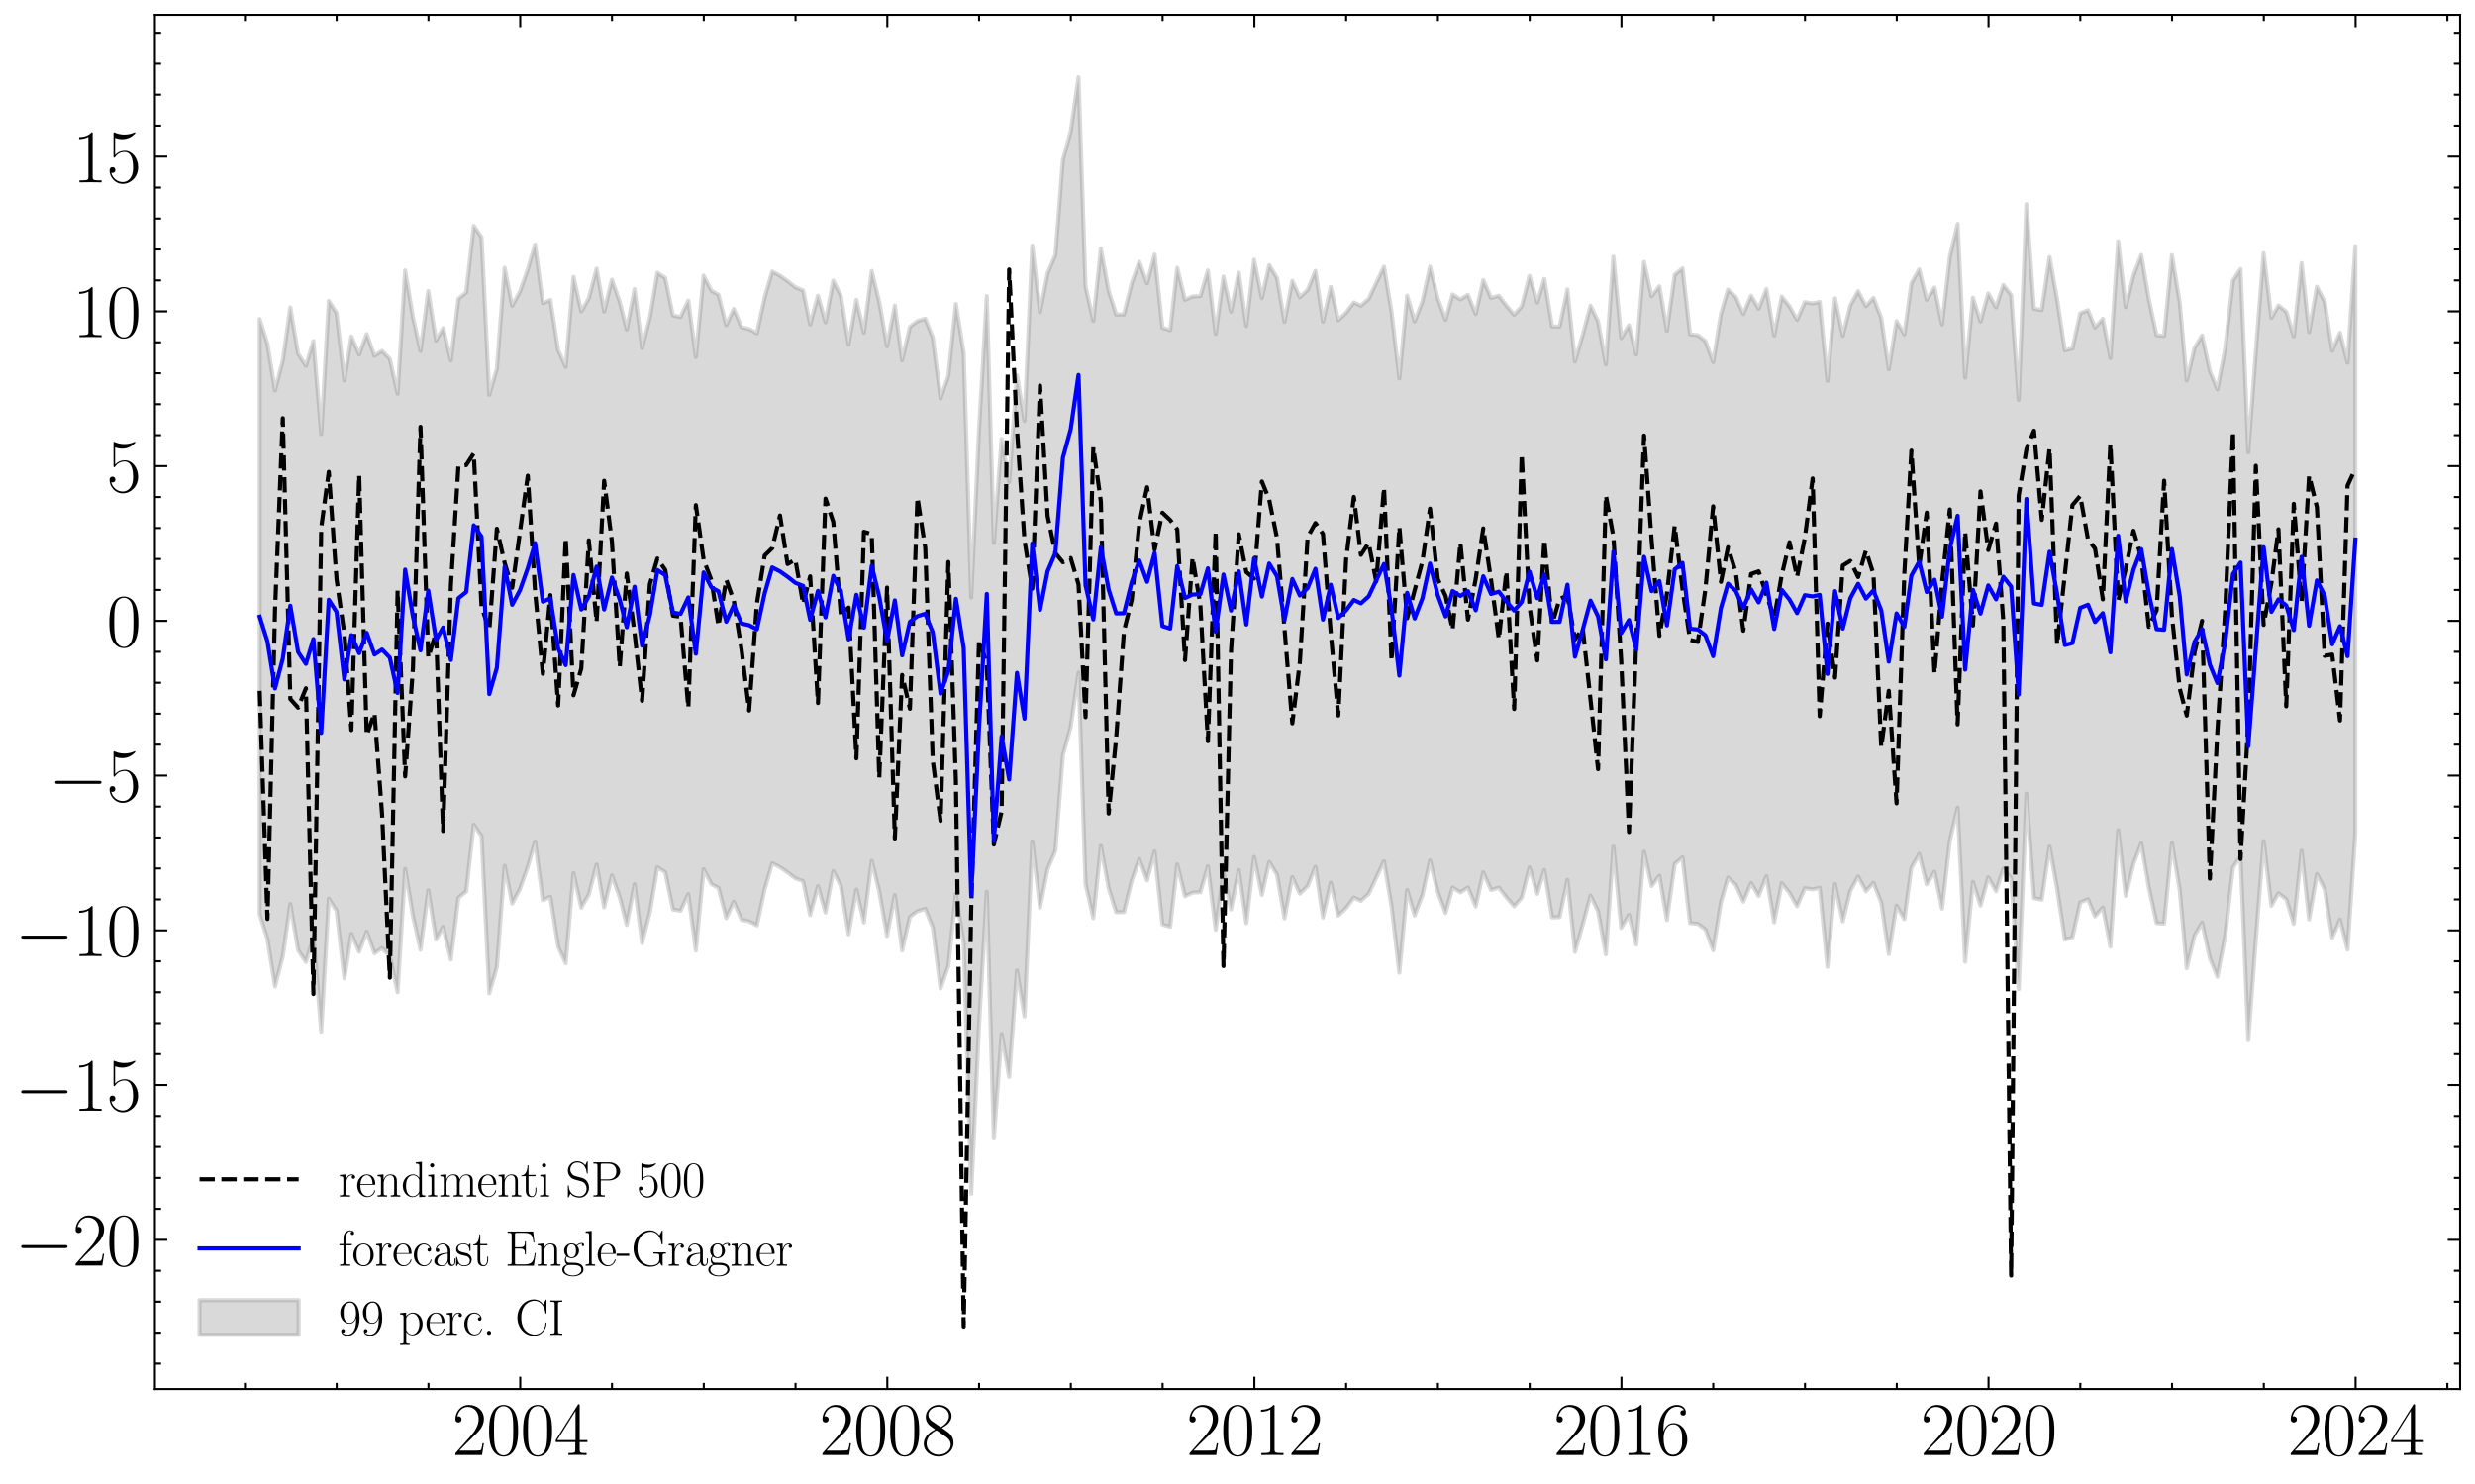 <?xml version="1.0" encoding="utf-8" standalone="no"?>
<!DOCTYPE svg PUBLIC "-//W3C//DTD SVG 1.1//EN"
  "http://www.w3.org/Graphics/SVG/1.1/DTD/svg11.dtd">
<svg xmlns:xlink="http://www.w3.org/1999/xlink" width="599.096pt" height="359.281pt" viewBox="0 0 599.096 359.281" xmlns="http://www.w3.org/2000/svg" version="1.1">
 <defs>
  <style type="text/css">*{stroke-linejoin: round; stroke-linecap: butt}</style>
 </defs>
 <g id="figure_1">
  <g id="patch_1">
   <path d="M 0 359.281 
L 599.096 359.281 
L 599.096 0 
L 0 0 
z
" style="fill: #ffffff"/>
  </g>
  <g id="axes_1">
   <g id="patch_2">
    <path d="M 37.496 336.24 
L 595.496 336.24 
L 595.496 3.6 
L 37.496 3.6 
z
" style="fill: #ffffff"/>
   </g>
   <g id="PolyCollection_1">
    <defs>
     <path id="mdee692f725" d="M 62.86 -282.041 
L 62.86 -137.949 
L 64.745 -131.986 
L 66.57 -120.494 
L 68.455 -127.746 
L 70.28 -140.477 
L 72.165 -129.287 
L 74.05 -126.436 
L 75.875 -132.471 
L 77.76 -109.561 
L 79.585 -141.741 
L 81.47 -138.787 
L 83.355 -122.473 
L 85.058 -133.237 
L 86.943 -128.893 
L 88.768 -133.788 
L 90.653 -128.541 
L 92.478 -129.776 
L 94.363 -127.804 
L 96.248 -119.097 
L 98.073 -148.959 
L 99.958 -137.535 
L 101.783 -129.396 
L 103.668 -143.796 
L 105.553 -131.865 
L 107.256 -134.927 
L 109.142 -127.019 
L 110.966 -141.974 
L 112.851 -143.503 
L 114.676 -159.642 
L 116.561 -156.929 
L 118.446 -118.836 
L 120.271 -125.193 
L 122.156 -149.721 
L 123.981 -140.558 
L 125.866 -144.106 
L 127.751 -149.478 
L 129.515 -155.552 
L 131.4 -141.407 
L 133.225 -142.209 
L 135.11 -130.138 
L 136.935 -126.115 
L 138.82 -147.923 
L 140.705 -139.58 
L 142.53 -142.768 
L 144.415 -150.011 
L 146.24 -139.648 
L 148.125 -147.395 
L 150.01 -142.074 
L 151.713 -135.396 
L 153.599 -145.236 
L 155.423 -131.009 
L 157.308 -138.387 
L 159.133 -149.343 
L 161.018 -148.157 
L 162.904 -139.118 
L 164.728 -138.808 
L 166.613 -142.84 
L 168.438 -129.204 
L 170.323 -148.885 
L 172.209 -145.268 
L 173.911 -144.367 
L 175.797 -137.037 
L 177.621 -141.018 
L 179.507 -136.65 
L 181.331 -136.263 
L 183.216 -135.275 
L 185.102 -144.041 
L 186.926 -150.322 
L 188.811 -149.376 
L 190.636 -148.115 
L 192.521 -146.674 
L 194.407 -145.955 
L 196.11 -137.764 
L 197.995 -144.794 
L 199.819 -138.379 
L 201.705 -148.452 
L 203.529 -144.831 
L 205.414 -133.107 
L 207.3 -143.937 
L 209.124 -135.974 
L 211.01 -150.941 
L 212.834 -143.489 
L 214.719 -132.726 
L 216.605 -142.603 
L 218.368 -129.216 
L 220.254 -137.373 
L 222.078 -138.699 
L 223.964 -139.295 
L 225.788 -134.791 
L 227.673 -120.005 
L 229.559 -125.47 
L 231.383 -142.944 
L 233.269 -130.982 
L 235.093 -70.303 
L 236.978 -110.876 
L 238.864 -143.431 
L 240.567 -83.717 
L 242.452 -108.982 
L 244.276 -98.59 
L 246.162 -124.362 
L 247.986 -113.221 
L 249.872 -155.635 
L 251.757 -139.586 
L 253.581 -148.868 
L 255.467 -153.333 
L 257.291 -176.407 
L 259.177 -183.326 
L 261.062 -196.47 
L 262.765 -145.345 
L 264.65 -137.054 
L 266.475 -154.536 
L 268.36 -144.287 
L 270.184 -138.46 
L 272.07 -138.507 
L 273.955 -146.137 
L 275.779 -151.332 
L 277.665 -146.189 
L 279.489 -153.185 
L 281.375 -135.516 
L 283.26 -134.926 
L 284.963 -150.055 
L 286.848 -142.344 
L 288.673 -143.216 
L 290.558 -143.31 
L 292.382 -149.607 
L 294.268 -134.232 
L 296.153 -148.101 
L 297.978 -139.151 
L 299.863 -148.662 
L 301.687 -135.81 
L 303.573 -151.864 
L 305.458 -142.627 
L 307.222 -150.637 
L 309.107 -147.581 
L 310.932 -136.984 
L 312.817 -146.969 
L 314.641 -142.966 
L 316.527 -144.775 
L 318.412 -149.474 
L 320.237 -137.19 
L 322.122 -145.644 
L 323.946 -137.633 
L 325.832 -139.476 
L 327.717 -142.009 
L 329.42 -141.213 
L 331.305 -142.927 
L 333.13 -146.817 
L 335.015 -150.814 
L 336.84 -139.853 
L 338.725 -123.83 
L 340.61 -143.865 
L 342.435 -137.675 
L 344.32 -142.611 
L 346.144 -151.021 
L 348.03 -143.364 
L 349.915 -138.26 
L 351.618 -144.453 
L 353.503 -143.274 
L 355.328 -144.462 
L 357.213 -139.847 
L 359.038 -148.108 
L 360.923 -143.842 
L 362.808 -144.431 
L 364.633 -142.088 
L 366.518 -139.901 
L 368.343 -141.979 
L 370.228 -149.317 
L 372.113 -142.92 
L 373.816 -148.692 
L 375.701 -137.219 
L 377.526 -137.265 
L 379.411 -146.285 
L 381.236 -128.88 
L 383.121 -135.438 
L 385.006 -142.503 
L 386.831 -138.68 
L 388.716 -128.275 
L 390.541 -154.362 
L 392.426 -134.671 
L 394.311 -137.83 
L 396.075 -130.668 
L 397.96 -153.101 
L 399.785 -144.814 
L 401.67 -147.278 
L 403.495 -136.562 
L 405.38 -150.143 
L 407.265 -151.743 
L 409.09 -135.831 
L 410.975 -135.674 
L 412.8 -134.297 
L 414.685 -129.261 
L 416.57 -140.917 
L 418.273 -146.829 
L 420.159 -145.095 
L 421.983 -141.01 
L 423.868 -145.515 
L 425.693 -142.395 
L 427.578 -147.198 
L 429.463 -136.009 
L 431.288 -145.496 
L 433.173 -143.148 
L 434.998 -139.912 
L 436.883 -144.283 
L 438.768 -144.001 
L 440.471 -144.375 
L 442.357 -125.25 
L 444.181 -145.3 
L 446.066 -136.253 
L 447.891 -143.63 
L 449.776 -147.132 
L 451.662 -143.57 
L 453.486 -145.585 
L 455.371 -140.787 
L 457.196 -128.354 
L 459.081 -140.063 
L 460.967 -136.783 
L 462.669 -149.219 
L 464.555 -152.579 
L 466.379 -145.235 
L 468.265 -148.239 
L 470.089 -139.307 
L 471.974 -155.736 
L 473.86 -163.774 
L 475.684 -126.489 
L 477.57 -145.798 
L 479.394 -140.072 
L 481.279 -146.905 
L 483.165 -143.553 
L 484.928 -149.032 
L 486.814 -146.673 
L 488.638 -119.847 
L 490.524 -167.152 
L 492.348 -141.88 
L 494.233 -141.512 
L 496.119 -154.382 
L 497.943 -144.174 
L 499.828 -131.84 
L 501.653 -132.342 
L 503.538 -140.839 
L 505.424 -141.617 
L 507.126 -137.453 
L 509.012 -139.605 
L 510.836 -130.15 
L 512.722 -158.331 
L 514.546 -142.431 
L 516.431 -150.146 
L 518.317 -155.151 
L 520.141 -144.492 
L 522.027 -135.829 
L 523.851 -135.697 
L 525.736 -155.245 
L 527.622 -143.85 
L 529.325 -124.907 
L 531.21 -132.845 
L 533.034 -135.937 
L 534.92 -127.337 
L 536.744 -122.851 
L 538.63 -132.734 
L 540.515 -149.27 
L 542.339 -152.054 
L 544.225 -107.484 
L 546.049 -131.89 
L 547.935 -155.67 
L 549.82 -140.025 
L 551.523 -143.08 
L 553.408 -141.622 
L 555.233 -135.654 
L 557.118 -153.395 
L 558.942 -136.731 
L 560.828 -147.706 
L 562.713 -144.052 
L 564.538 -132.279 
L 566.423 -136.671 
L 568.247 -129.431 
L 570.133 -157.64 
L 570.133 -299.715 
L 570.133 -299.715 
L 568.247 -271.465 
L 566.423 -278.727 
L 564.538 -274.383 
L 562.713 -286.194 
L 560.828 -289.88 
L 558.942 -278.884 
L 557.118 -295.591 
L 555.233 -277.85 
L 553.408 -283.835 
L 551.523 -285.327 
L 549.82 -282.318 
L 547.935 -297.993 
L 546.049 -274.165 
L 544.225 -249.806 
L 542.339 -294.157 
L 540.515 -291.36 
L 538.63 -274.87 
L 536.744 -265.028 
L 534.92 -269.426 
L 533.034 -278.075 
L 531.21 -275.03 
L 529.325 -267.136 
L 527.622 -286.102 
L 525.736 -297.532 
L 523.851 -277.965 
L 522.027 -278.145 
L 520.141 -286.853 
L 518.317 -297.562 
L 516.431 -292.601 
L 514.546 -284.932 
L 512.722 -300.868 
L 510.836 -272.607 
L 509.012 -282.111 
L 507.126 -279.992 
L 505.424 -284.193 
L 503.538 -283.426 
L 501.653 -274.922 
L 499.828 -274.453 
L 497.943 -286.829 
L 496.119 -297.054 
L 494.233 -284.211 
L 492.348 -284.541 
L 490.524 -309.856 
L 488.638 -262.496 
L 486.814 -287.908 
L 484.928 -290.311 
L 483.165 -284.863 
L 481.279 -288.26 
L 479.394 -281.43 
L 477.57 -287.202 
L 475.684 -267.885 
L 473.86 -305.086 
L 471.974 -297.092 
L 470.089 -280.71 
L 468.265 -289.663 
L 466.379 -286.689 
L 464.555 -294.083 
L 462.669 -290.723 
L 460.967 -278.328 
L 459.081 -281.544 
L 457.196 -269.882 
L 455.371 -282.305 
L 453.486 -287.153 
L 451.662 -285.181 
L 449.776 -288.792 
L 447.891 -285.336 
L 446.066 -277.998 
L 444.181 -287.071 
L 442.357 -267.063 
L 440.471 -286.192 
L 438.768 -285.824 
L 436.883 -286.146 
L 434.998 -281.821 
L 433.173 -285.098 
L 431.288 -287.495 
L 429.463 -278.059 
L 427.578 -289.298 
L 425.693 -284.543 
L 423.868 -287.713 
L 421.983 -283.258 
L 420.159 -287.392 
L 418.273 -289.174 
L 416.57 -283.31 
L 414.685 -271.635 
L 412.8 -276.715 
L 410.975 -278.143 
L 409.09 -278.351 
L 407.265 -294.312 
L 405.38 -292.757 
L 403.495 -279.225 
L 401.67 -289.982 
L 399.785 -287.562 
L 397.96 -295.854 
L 396.075 -273.472 
L 394.311 -280.542 
L 392.426 -277.433 
L 390.541 -297.174 
L 388.716 -271.053 
L 386.831 -281.435 
L 385.006 -285.276 
L 383.121 -278.263 
L 381.236 -271.756 
L 379.411 -289.213 
L 377.526 -280.243 
L 375.701 -280.249 
L 373.816 -291.77 
L 372.113 -286.038 
L 370.228 -292.483 
L 368.343 -285.127 
L 366.518 -283.069 
L 364.633 -285.306 
L 362.808 -287.693 
L 360.923 -287.156 
L 359.038 -291.468 
L 357.213 -283.256 
L 355.328 -287.92 
L 353.503 -286.776 
L 351.618 -288.002 
L 349.915 -281.861 
L 348.03 -287.017 
L 346.144 -294.717 
L 344.32 -286.355 
L 342.435 -281.469 
L 340.61 -287.71 
L 338.725 -267.657 
L 336.84 -283.725 
L 335.015 -294.72 
L 333.13 -290.776 
L 331.305 -286.93 
L 329.42 -285.262 
L 327.717 -286.076 
L 325.832 -283.588 
L 323.946 -281.768 
L 322.122 -289.824 
L 320.237 -281.4 
L 318.412 -293.73 
L 316.527 -289.077 
L 314.641 -287.307 
L 312.817 -291.296 
L 310.932 -281.365 
L 309.107 -292.011 
L 307.222 -295.107 
L 305.458 -287.107 
L 303.573 -296.397 
L 301.687 -280.388 
L 299.863 -293.289 
L 297.978 -283.828 
L 296.153 -292.327 
L 294.268 -278.479 
L 292.382 -293.809 
L 290.558 -287.565 
L 288.673 -287.522 
L 286.848 -286.691 
L 284.963 -294.451 
L 283.26 -279.339 
L 281.375 -279.941 
L 279.489 -297.664 
L 277.665 -290.694 
L 275.779 -295.886 
L 273.955 -290.745 
L 272.07 -283.169 
L 270.184 -283.126 
L 268.36 -288.841 
L 266.475 -299.138 
L 264.65 -281.612 
L 262.765 -289.903 
L 261.062 -340.561 
L 259.177 -327.441 
L 257.291 -320.557 
L 255.467 -297.539 
L 253.581 -293.121 
L 251.757 -283.741 
L 249.872 -299.842 
L 247.986 -257.407 
L 246.162 -268.458 
L 244.276 -242.589 
L 242.452 -253.055 
L 240.567 -227.846 
L 238.864 -287.605 
L 236.978 -255.06 
L 235.093 -214.653 
L 233.269 -273.828 
L 231.383 -285.733 
L 229.559 -268.273 
L 227.673 -262.809 
L 225.788 -277.594 
L 223.964 -282.138 
L 222.078 -281.55 
L 220.254 -280.163 
L 218.368 -272.06 
L 216.605 -285.309 
L 214.719 -275.478 
L 212.834 -286.184 
L 211.01 -293.688 
L 209.124 -278.744 
L 207.3 -286.671 
L 205.414 -275.893 
L 203.529 -287.67 
L 201.705 -291.338 
L 199.819 -281.27 
L 197.995 -287.697 
L 196.11 -280.717 
L 194.407 -288.962 
L 192.521 -289.736 
L 190.636 -291.231 
L 188.811 -292.537 
L 186.926 -293.538 
L 185.102 -287.309 
L 183.216 -278.596 
L 181.331 -279.615 
L 179.507 -280.056 
L 177.621 -284.481 
L 175.797 -280.55 
L 173.911 -287.932 
L 172.209 -288.89 
L 170.323 -292.563 
L 168.438 -272.862 
L 166.613 -286.512 
L 164.728 -282.536 
L 162.904 -282.903 
L 161.018 -291.999 
L 159.133 -293.242 
L 157.308 -282.339 
L 155.423 -275.009 
L 153.599 -289.285 
L 151.713 -279.492 
L 150.01 -286.212 
L 148.125 -291.586 
L 146.24 -283.838 
L 144.415 -294.248 
L 142.53 -287.052 
L 140.705 -283.909 
L 138.82 -292.26 
L 136.935 -270.453 
L 135.11 -274.523 
L 133.225 -286.653 
L 131.4 -285.89 
L 129.515 -300.085 
L 127.751 -294.04 
L 125.866 -288.715 
L 123.981 -285.224 
L 122.156 -294.446 
L 120.271 -270.034 
L 118.446 -263.722 
L 116.561 -301.857 
L 114.676 -304.612 
L 112.851 -288.475 
L 110.966 -286.943 
L 109.142 -272.028 
L 107.256 -279.849 
L 105.553 -276.846 
L 103.668 -288.822 
L 101.783 -274.303 
L 99.958 -282.493 
L 98.073 -293.826 
L 96.248 -263.987 
L 94.363 -272.391 
L 92.478 -274.327 
L 90.653 -273.14 
L 88.768 -278.411 
L 86.943 -273.464 
L 85.058 -277.836 
L 83.355 -267.126 
L 81.47 -283.498 
L 79.585 -286.455 
L 77.76 -254.187 
L 75.875 -276.71 
L 74.05 -270.734 
L 72.165 -273.635 
L 70.28 -284.855 
L 68.455 -271.977 
L 66.57 -264.764 
L 64.745 -276.037 
L 62.86 -282.041 
z
" style="stroke: #808080; stroke-opacity: 0.3"/>
    </defs>
    <g clip-path="url(#pd81f7298a3)">
     <use xlink:href="#mdee692f725" x="0" y="359.281" style="fill: #808080; fill-opacity: 0.3; stroke: #808080; stroke-opacity: 0.3"/>
    </g>
   </g>
   <g id="matplotlib.axis_1">
    <g id="xtick_1">
     <g id="line2d_1">
      <defs>
       <path id="mb68634fb8e" d="M 0 0 
L 0 -3 
" style="stroke: #000000; stroke-width: 0.5"/>
      </defs>
      <g>
       <use xlink:href="#mb68634fb8e" x="125.927" y="336.24" style="stroke: #000000; stroke-width: 0.5"/>
      </g>
     </g>
     <g id="line2d_2">
      <defs>
       <path id="m16174cf9a3" d="M 0 0 
L 0 3 
" style="stroke: #000000; stroke-width: 0.5"/>
      </defs>
      <g>
       <use xlink:href="#m16174cf9a3" x="125.927" y="3.6" style="stroke: #000000; stroke-width: 0.5"/>
      </g>
     </g>
     <g id="text_1">
      <!-- $\mathdefault{2004}$ -->
      <g transform="translate(109.478 352.193) scale(0.18 -0.18)">
       <defs>
        <path id="CMR17-32" d="M 2669 990 
L 2554 990 
C 2490 537 2438 460 2413 422 
C 2381 371 1920 371 1830 371 
L 602 371 
C 832 620 1280 1073 1824 1596 
C 2214 1966 2669 2400 2669 3033 
C 2669 3788 2067 4224 1395 4224 
C 691 4224 262 3603 262 3027 
C 262 2777 448 2745 525 2745 
C 589 2745 781 2783 781 3007 
C 781 3206 614 3264 525 3264 
C 486 3264 448 3257 422 3244 
C 544 3788 915 4057 1306 4057 
C 1862 4057 2227 3616 2227 3033 
C 2227 2477 1901 1998 1536 1583 
L 262 147 
L 262 0 
L 2515 0 
L 2669 990 
z
" transform="scale(0.016)"/>
        <path id="CMR17-30" d="M 2688 2038 
C 2688 2430 2682 3099 2413 3613 
C 2176 4063 1798 4224 1466 4224 
C 1158 4224 768 4082 525 3620 
C 269 3137 243 2539 243 2038 
C 243 1671 250 1112 448 623 
C 723 -39 1216 -128 1466 -128 
C 1760 -128 2208 -7 2470 604 
C 2662 1048 2688 1568 2688 2038 
z
M 1466 -26 
C 1056 -26 813 328 723 816 
C 653 1196 653 1749 653 2109 
C 653 2604 653 3015 736 3407 
C 858 3954 1216 4121 1466 4121 
C 1728 4121 2067 3947 2189 3420 
C 2272 3054 2278 2623 2278 2109 
C 2278 1691 2278 1176 2202 797 
C 2067 96 1690 -26 1466 -26 
z
" transform="scale(0.016)"/>
        <path id="CMR17-34" d="M 2150 4147 
C 2150 4281 2144 4288 2029 4288 
L 128 1254 
L 128 1088 
L 1779 1088 
L 1779 460 
C 1779 230 1766 166 1318 166 
L 1197 166 
L 1197 0 
C 1402 12 1747 12 1965 12 
C 2182 12 2528 12 2733 0 
L 2733 166 
L 2611 166 
C 2163 166 2150 230 2150 460 
L 2150 1088 
L 2803 1088 
L 2803 1254 
L 2150 1254 
L 2150 4147 
z
M 1798 3723 
L 1798 1254 
L 256 1254 
L 1798 3723 
z
" transform="scale(0.016)"/>
       </defs>
       <use xlink:href="#CMR17-32" transform="scale(0.996)"/>
       <use xlink:href="#CMR17-30" transform="translate(45.69 0) scale(0.996)"/>
       <use xlink:href="#CMR17-30" transform="translate(91.381 0) scale(0.996)"/>
       <use xlink:href="#CMR17-34" transform="translate(137.071 0) scale(0.996)"/>
      </g>
     </g>
    </g>
    <g id="xtick_2">
     <g id="line2d_3">
      <g>
       <use xlink:href="#mb68634fb8e" x="214.78" y="336.24" style="stroke: #000000; stroke-width: 0.5"/>
      </g>
     </g>
     <g id="line2d_4">
      <g>
       <use xlink:href="#m16174cf9a3" x="214.78" y="3.6" style="stroke: #000000; stroke-width: 0.5"/>
      </g>
     </g>
     <g id="text_2">
      <!-- $\mathdefault{2008}$ -->
      <g transform="translate(198.332 352.193) scale(0.18 -0.18)">
       <defs>
        <path id="CMR17-38" d="M 1741 2289 
C 2144 2494 2554 2803 2554 3298 
C 2554 3884 1990 4224 1472 4224 
C 890 4224 378 3800 378 3215 
C 378 3054 416 2777 666 2533 
C 730 2469 998 2276 1171 2154 
C 883 2006 211 1652 211 945 
C 211 282 838 -128 1459 -128 
C 2144 -128 2720 366 2720 1022 
C 2720 1607 2330 1877 2074 2051 
L 1741 2289 
z
M 902 2855 
C 851 2887 595 3086 595 3388 
C 595 3781 998 4076 1459 4076 
C 1965 4076 2336 3716 2336 3298 
C 2336 2700 1670 2359 1638 2359 
C 1632 2359 1626 2359 1574 2398 
L 902 2855 
z
M 2080 1536 
C 2176 1466 2483 1253 2483 861 
C 2483 385 2010 25 1472 25 
C 890 25 448 443 448 951 
C 448 1459 838 1884 1280 2083 
L 2080 1536 
z
" transform="scale(0.016)"/>
       </defs>
       <use xlink:href="#CMR17-32" transform="scale(0.996)"/>
       <use xlink:href="#CMR17-30" transform="translate(45.69 0) scale(0.996)"/>
       <use xlink:href="#CMR17-30" transform="translate(91.381 0) scale(0.996)"/>
       <use xlink:href="#CMR17-38" transform="translate(137.071 0) scale(0.996)"/>
      </g>
     </g>
    </g>
    <g id="xtick_3">
     <g id="line2d_5">
      <g>
       <use xlink:href="#mb68634fb8e" x="303.634" y="336.24" style="stroke: #000000; stroke-width: 0.5"/>
      </g>
     </g>
     <g id="line2d_6">
      <g>
       <use xlink:href="#m16174cf9a3" x="303.634" y="3.6" style="stroke: #000000; stroke-width: 0.5"/>
      </g>
     </g>
     <g id="text_3">
      <!-- $\mathdefault{2012}$ -->
      <g transform="translate(287.185 352.193) scale(0.18 -0.18)">
       <defs>
        <path id="CMR17-31" d="M 1702 4083 
C 1702 4217 1696 4224 1606 4224 
C 1357 3927 979 3833 621 3820 
C 602 3820 570 3820 563 3808 
C 557 3795 557 3782 557 3648 
C 755 3648 1088 3686 1344 3839 
L 1344 467 
C 1344 243 1331 166 781 166 
L 589 166 
L 589 0 
C 896 6 1216 12 1523 12 
C 1830 12 2150 6 2458 0 
L 2458 166 
L 2266 166 
C 1715 166 1702 236 1702 467 
L 1702 4083 
z
" transform="scale(0.016)"/>
       </defs>
       <use xlink:href="#CMR17-32" transform="scale(0.996)"/>
       <use xlink:href="#CMR17-30" transform="translate(45.69 0) scale(0.996)"/>
       <use xlink:href="#CMR17-31" transform="translate(91.381 0) scale(0.996)"/>
       <use xlink:href="#CMR17-32" transform="translate(137.071 0) scale(0.996)"/>
      </g>
     </g>
    </g>
    <g id="xtick_4">
     <g id="line2d_7">
      <g>
       <use xlink:href="#mb68634fb8e" x="392.487" y="336.24" style="stroke: #000000; stroke-width: 0.5"/>
      </g>
     </g>
     <g id="line2d_8">
      <g>
       <use xlink:href="#m16174cf9a3" x="392.487" y="3.6" style="stroke: #000000; stroke-width: 0.5"/>
      </g>
     </g>
     <g id="text_4">
      <!-- $\mathdefault{2016}$ -->
      <g transform="translate(376.038 352.193) scale(0.18 -0.18)">
       <defs>
        <path id="CMR17-36" d="M 678 2198 
C 678 3712 1395 4076 1811 4076 
C 1946 4076 2272 4049 2400 3782 
C 2298 3782 2106 3782 2106 3558 
C 2106 3385 2246 3328 2336 3328 
C 2394 3328 2566 3353 2566 3571 
C 2566 3987 2246 4224 1805 4224 
C 1043 4224 243 3411 243 2011 
C 243 257 966 -128 1478 -128 
C 2099 -128 2688 431 2688 1295 
C 2688 2101 2170 2688 1517 2688 
C 1126 2688 838 2430 678 1979 
L 678 2198 
z
M 1478 25 
C 691 25 691 1212 691 1450 
C 691 1914 909 2585 1504 2585 
C 1613 2585 1926 2585 2138 2140 
C 2253 1889 2253 1624 2253 1302 
C 2253 954 2253 696 2118 438 
C 1978 173 1773 25 1478 25 
z
" transform="scale(0.016)"/>
       </defs>
       <use xlink:href="#CMR17-32" transform="scale(0.996)"/>
       <use xlink:href="#CMR17-30" transform="translate(45.69 0) scale(0.996)"/>
       <use xlink:href="#CMR17-31" transform="translate(91.381 0) scale(0.996)"/>
       <use xlink:href="#CMR17-36" transform="translate(137.071 0) scale(0.996)"/>
      </g>
     </g>
    </g>
    <g id="xtick_5">
     <g id="line2d_9">
      <g>
       <use xlink:href="#mb68634fb8e" x="481.34" y="336.24" style="stroke: #000000; stroke-width: 0.5"/>
      </g>
     </g>
     <g id="line2d_10">
      <g>
       <use xlink:href="#m16174cf9a3" x="481.34" y="3.6" style="stroke: #000000; stroke-width: 0.5"/>
      </g>
     </g>
     <g id="text_5">
      <!-- $\mathdefault{2020}$ -->
      <g transform="translate(464.892 352.193) scale(0.18 -0.18)">
       <use xlink:href="#CMR17-32" transform="scale(0.996)"/>
       <use xlink:href="#CMR17-30" transform="translate(45.69 0) scale(0.996)"/>
       <use xlink:href="#CMR17-32" transform="translate(91.381 0) scale(0.996)"/>
       <use xlink:href="#CMR17-30" transform="translate(137.071 0) scale(0.996)"/>
      </g>
     </g>
    </g>
    <g id="xtick_6">
     <g id="line2d_11">
      <g>
       <use xlink:href="#mb68634fb8e" x="570.193" y="336.24" style="stroke: #000000; stroke-width: 0.5"/>
      </g>
     </g>
     <g id="line2d_12">
      <g>
       <use xlink:href="#m16174cf9a3" x="570.193" y="3.6" style="stroke: #000000; stroke-width: 0.5"/>
      </g>
     </g>
     <g id="text_6">
      <!-- $\mathdefault{2024}$ -->
      <g transform="translate(553.745 352.193) scale(0.18 -0.18)">
       <use xlink:href="#CMR17-32" transform="scale(0.996)"/>
       <use xlink:href="#CMR17-30" transform="translate(45.69 0) scale(0.996)"/>
       <use xlink:href="#CMR17-32" transform="translate(91.381 0) scale(0.996)"/>
       <use xlink:href="#CMR17-34" transform="translate(137.071 0) scale(0.996)"/>
      </g>
     </g>
    </g>
    <g id="xtick_7">
     <g id="line2d_13">
      <defs>
       <path id="m33b3eb238c" d="M 0 0 
L 0 -1.5 
" style="stroke: #000000; stroke-width: 0.5"/>
      </defs>
      <g>
       <use xlink:href="#m33b3eb238c" x="59.287" y="336.24" style="stroke: #000000; stroke-width: 0.5"/>
      </g>
     </g>
     <g id="line2d_14">
      <defs>
       <path id="mce217cb101" d="M 0 0 
L 0 1.5 
" style="stroke: #000000; stroke-width: 0.5"/>
      </defs>
      <g>
       <use xlink:href="#mce217cb101" x="59.287" y="3.6" style="stroke: #000000; stroke-width: 0.5"/>
      </g>
     </g>
    </g>
    <g id="xtick_8">
     <g id="line2d_15">
      <g>
       <use xlink:href="#m33b3eb238c" x="81.5" y="336.24" style="stroke: #000000; stroke-width: 0.5"/>
      </g>
     </g>
     <g id="line2d_16">
      <g>
       <use xlink:href="#mce217cb101" x="81.5" y="3.6" style="stroke: #000000; stroke-width: 0.5"/>
      </g>
     </g>
    </g>
    <g id="xtick_9">
     <g id="line2d_17">
      <g>
       <use xlink:href="#m33b3eb238c" x="103.714" y="336.24" style="stroke: #000000; stroke-width: 0.5"/>
      </g>
     </g>
     <g id="line2d_18">
      <g>
       <use xlink:href="#mce217cb101" x="103.714" y="3.6" style="stroke: #000000; stroke-width: 0.5"/>
      </g>
     </g>
    </g>
    <g id="xtick_10">
     <g id="line2d_19">
      <g>
       <use xlink:href="#m33b3eb238c" x="148.14" y="336.24" style="stroke: #000000; stroke-width: 0.5"/>
      </g>
     </g>
     <g id="line2d_20">
      <g>
       <use xlink:href="#mce217cb101" x="148.14" y="3.6" style="stroke: #000000; stroke-width: 0.5"/>
      </g>
     </g>
    </g>
    <g id="xtick_11">
     <g id="line2d_21">
      <g>
       <use xlink:href="#m33b3eb238c" x="170.354" y="336.24" style="stroke: #000000; stroke-width: 0.5"/>
      </g>
     </g>
     <g id="line2d_22">
      <g>
       <use xlink:href="#mce217cb101" x="170.354" y="3.6" style="stroke: #000000; stroke-width: 0.5"/>
      </g>
     </g>
    </g>
    <g id="xtick_12">
     <g id="line2d_23">
      <g>
       <use xlink:href="#m33b3eb238c" x="192.567" y="336.24" style="stroke: #000000; stroke-width: 0.5"/>
      </g>
     </g>
     <g id="line2d_24">
      <g>
       <use xlink:href="#mce217cb101" x="192.567" y="3.6" style="stroke: #000000; stroke-width: 0.5"/>
      </g>
     </g>
    </g>
    <g id="xtick_13">
     <g id="line2d_25">
      <g>
       <use xlink:href="#m33b3eb238c" x="236.994" y="336.24" style="stroke: #000000; stroke-width: 0.5"/>
      </g>
     </g>
     <g id="line2d_26">
      <g>
       <use xlink:href="#mce217cb101" x="236.994" y="3.6" style="stroke: #000000; stroke-width: 0.5"/>
      </g>
     </g>
    </g>
    <g id="xtick_14">
     <g id="line2d_27">
      <g>
       <use xlink:href="#m33b3eb238c" x="259.207" y="336.24" style="stroke: #000000; stroke-width: 0.5"/>
      </g>
     </g>
     <g id="line2d_28">
      <g>
       <use xlink:href="#mce217cb101" x="259.207" y="3.6" style="stroke: #000000; stroke-width: 0.5"/>
      </g>
     </g>
    </g>
    <g id="xtick_15">
     <g id="line2d_29">
      <g>
       <use xlink:href="#m33b3eb238c" x="281.42" y="336.24" style="stroke: #000000; stroke-width: 0.5"/>
      </g>
     </g>
     <g id="line2d_30">
      <g>
       <use xlink:href="#mce217cb101" x="281.42" y="3.6" style="stroke: #000000; stroke-width: 0.5"/>
      </g>
     </g>
    </g>
    <g id="xtick_16">
     <g id="line2d_31">
      <g>
       <use xlink:href="#m33b3eb238c" x="325.847" y="336.24" style="stroke: #000000; stroke-width: 0.5"/>
      </g>
     </g>
     <g id="line2d_32">
      <g>
       <use xlink:href="#mce217cb101" x="325.847" y="3.6" style="stroke: #000000; stroke-width: 0.5"/>
      </g>
     </g>
    </g>
    <g id="xtick_17">
     <g id="line2d_33">
      <g>
       <use xlink:href="#m33b3eb238c" x="348.06" y="336.24" style="stroke: #000000; stroke-width: 0.5"/>
      </g>
     </g>
     <g id="line2d_34">
      <g>
       <use xlink:href="#mce217cb101" x="348.06" y="3.6" style="stroke: #000000; stroke-width: 0.5"/>
      </g>
     </g>
    </g>
    <g id="xtick_18">
     <g id="line2d_35">
      <g>
       <use xlink:href="#m33b3eb238c" x="370.274" y="336.24" style="stroke: #000000; stroke-width: 0.5"/>
      </g>
     </g>
     <g id="line2d_36">
      <g>
       <use xlink:href="#mce217cb101" x="370.274" y="3.6" style="stroke: #000000; stroke-width: 0.5"/>
      </g>
     </g>
    </g>
    <g id="xtick_19">
     <g id="line2d_37">
      <g>
       <use xlink:href="#m33b3eb238c" x="414.7" y="336.24" style="stroke: #000000; stroke-width: 0.5"/>
      </g>
     </g>
     <g id="line2d_38">
      <g>
       <use xlink:href="#mce217cb101" x="414.7" y="3.6" style="stroke: #000000; stroke-width: 0.5"/>
      </g>
     </g>
    </g>
    <g id="xtick_20">
     <g id="line2d_39">
      <g>
       <use xlink:href="#m33b3eb238c" x="436.914" y="336.24" style="stroke: #000000; stroke-width: 0.5"/>
      </g>
     </g>
     <g id="line2d_40">
      <g>
       <use xlink:href="#mce217cb101" x="436.914" y="3.6" style="stroke: #000000; stroke-width: 0.5"/>
      </g>
     </g>
    </g>
    <g id="xtick_21">
     <g id="line2d_41">
      <g>
       <use xlink:href="#m33b3eb238c" x="459.127" y="336.24" style="stroke: #000000; stroke-width: 0.5"/>
      </g>
     </g>
     <g id="line2d_42">
      <g>
       <use xlink:href="#mce217cb101" x="459.127" y="3.6" style="stroke: #000000; stroke-width: 0.5"/>
      </g>
     </g>
    </g>
    <g id="xtick_22">
     <g id="line2d_43">
      <g>
       <use xlink:href="#m33b3eb238c" x="503.554" y="336.24" style="stroke: #000000; stroke-width: 0.5"/>
      </g>
     </g>
     <g id="line2d_44">
      <g>
       <use xlink:href="#mce217cb101" x="503.554" y="3.6" style="stroke: #000000; stroke-width: 0.5"/>
      </g>
     </g>
    </g>
    <g id="xtick_23">
     <g id="line2d_45">
      <g>
       <use xlink:href="#m33b3eb238c" x="525.767" y="336.24" style="stroke: #000000; stroke-width: 0.5"/>
      </g>
     </g>
     <g id="line2d_46">
      <g>
       <use xlink:href="#mce217cb101" x="525.767" y="3.6" style="stroke: #000000; stroke-width: 0.5"/>
      </g>
     </g>
    </g>
    <g id="xtick_24">
     <g id="line2d_47">
      <g>
       <use xlink:href="#m33b3eb238c" x="547.98" y="336.24" style="stroke: #000000; stroke-width: 0.5"/>
      </g>
     </g>
     <g id="line2d_48">
      <g>
       <use xlink:href="#mce217cb101" x="547.98" y="3.6" style="stroke: #000000; stroke-width: 0.5"/>
      </g>
     </g>
    </g>
    <g id="xtick_25">
     <g id="line2d_49">
      <g>
       <use xlink:href="#m33b3eb238c" x="592.407" y="336.24" style="stroke: #000000; stroke-width: 0.5"/>
      </g>
     </g>
     <g id="line2d_50">
      <g>
       <use xlink:href="#mce217cb101" x="592.407" y="3.6" style="stroke: #000000; stroke-width: 0.5"/>
      </g>
     </g>
    </g>
   </g>
   <g id="matplotlib.axis_2">
    <g id="ytick_1">
     <g id="line2d_51">
      <defs>
       <path id="m7c95cfb64e" d="M 0 0 
L 3 0 
" style="stroke: #000000; stroke-width: 0.5"/>
      </defs>
      <g>
       <use xlink:href="#m7c95cfb64e" x="37.496" y="300.111" style="stroke: #000000; stroke-width: 0.5"/>
      </g>
     </g>
     <g id="line2d_52">
      <defs>
       <path id="m55bcd2db3e" d="M 0 0 
L -3 0 
" style="stroke: #000000; stroke-width: 0.5"/>
      </defs>
      <g>
       <use xlink:href="#m55bcd2db3e" x="595.496" y="300.111" style="stroke: #000000; stroke-width: 0.5"/>
      </g>
     </g>
     <g id="text_7">
      <!-- $\mathdefault{−20}$ -->
      <g transform="translate(3.6 306.338) scale(0.18 -0.18)">
       <defs>
        <path id="CMSY10-0" d="M 4218 1472 
C 4326 1472 4442 1472 4442 1600 
C 4442 1728 4326 1728 4218 1728 
L 755 1728 
C 646 1728 531 1728 531 1600 
C 531 1472 646 1472 755 1472 
L 4218 1472 
z
" transform="scale(0.016)"/>
       </defs>
       <use xlink:href="#CMSY10-0" transform="scale(0.996)"/>
       <use xlink:href="#CMR17-32" transform="translate(77.487 0) scale(0.996)"/>
       <use xlink:href="#CMR17-30" transform="translate(123.178 0) scale(0.996)"/>
      </g>
     </g>
    </g>
    <g id="ytick_2">
     <g id="line2d_53">
      <g>
       <use xlink:href="#m7c95cfb64e" x="37.496" y="262.655" style="stroke: #000000; stroke-width: 0.5"/>
      </g>
     </g>
     <g id="line2d_54">
      <g>
       <use xlink:href="#m55bcd2db3e" x="595.496" y="262.655" style="stroke: #000000; stroke-width: 0.5"/>
      </g>
     </g>
     <g id="text_8">
      <!-- $\mathdefault{−15}$ -->
      <g transform="translate(3.6 268.882) scale(0.18 -0.18)">
       <defs>
        <path id="CMR17-35" d="M 730 3750 
C 794 3724 1056 3641 1325 3641 
C 1920 3641 2246 3961 2432 4140 
C 2432 4191 2432 4224 2394 4224 
C 2387 4224 2374 4224 2323 4198 
C 2099 4102 1837 4032 1517 4032 
C 1325 4032 1037 4055 723 4191 
C 653 4224 640 4224 634 4224 
C 602 4224 595 4217 595 4090 
L 595 2231 
C 595 2113 595 2080 659 2080 
C 691 2080 704 2093 736 2139 
C 941 2435 1222 2560 1542 2560 
C 1766 2560 2246 2415 2246 1293 
C 2246 1087 2246 716 2054 422 
C 1894 159 1645 25 1370 25 
C 947 25 518 319 403 812 
C 429 806 480 793 506 793 
C 589 793 749 838 749 1036 
C 749 1209 627 1280 506 1280 
C 358 1280 262 1190 262 1011 
C 262 454 704 -128 1382 -128 
C 2042 -128 2669 441 2669 1267 
C 2669 2054 2170 2662 1549 2662 
C 1222 2662 947 2540 730 2304 
L 730 3750 
z
" transform="scale(0.016)"/>
       </defs>
       <use xlink:href="#CMSY10-0" transform="scale(0.996)"/>
       <use xlink:href="#CMR17-31" transform="translate(77.487 0) scale(0.996)"/>
       <use xlink:href="#CMR17-35" transform="translate(123.178 0) scale(0.996)"/>
      </g>
     </g>
    </g>
    <g id="ytick_3">
     <g id="line2d_55">
      <g>
       <use xlink:href="#m7c95cfb64e" x="37.496" y="225.199" style="stroke: #000000; stroke-width: 0.5"/>
      </g>
     </g>
     <g id="line2d_56">
      <g>
       <use xlink:href="#m55bcd2db3e" x="595.496" y="225.199" style="stroke: #000000; stroke-width: 0.5"/>
      </g>
     </g>
     <g id="text_9">
      <!-- $\mathdefault{−10}$ -->
      <g transform="translate(3.6 231.425) scale(0.18 -0.18)">
       <use xlink:href="#CMSY10-0" transform="scale(0.996)"/>
       <use xlink:href="#CMR17-31" transform="translate(77.487 0) scale(0.996)"/>
       <use xlink:href="#CMR17-30" transform="translate(123.178 0) scale(0.996)"/>
      </g>
     </g>
    </g>
    <g id="ytick_4">
     <g id="line2d_57">
      <g>
       <use xlink:href="#m7c95cfb64e" x="37.496" y="187.743" style="stroke: #000000; stroke-width: 0.5"/>
      </g>
     </g>
     <g id="line2d_58">
      <g>
       <use xlink:href="#m55bcd2db3e" x="595.496" y="187.743" style="stroke: #000000; stroke-width: 0.5"/>
      </g>
     </g>
     <g id="text_10">
      <!-- $\mathdefault{−5}$ -->
      <g transform="translate(11.824 193.969) scale(0.18 -0.18)">
       <use xlink:href="#CMSY10-0" transform="scale(0.996)"/>
       <use xlink:href="#CMR17-35" transform="translate(77.487 0) scale(0.996)"/>
      </g>
     </g>
    </g>
    <g id="ytick_5">
     <g id="line2d_59">
      <g>
       <use xlink:href="#m7c95cfb64e" x="37.496" y="150.286" style="stroke: #000000; stroke-width: 0.5"/>
      </g>
     </g>
     <g id="line2d_60">
      <g>
       <use xlink:href="#m55bcd2db3e" x="595.496" y="150.286" style="stroke: #000000; stroke-width: 0.5"/>
      </g>
     </g>
     <g id="text_11">
      <!-- $\mathdefault{0}$ -->
      <g transform="translate(25.772 156.513) scale(0.18 -0.18)">
       <use xlink:href="#CMR17-30" transform="scale(0.996)"/>
      </g>
     </g>
    </g>
    <g id="ytick_6">
     <g id="line2d_61">
      <g>
       <use xlink:href="#m7c95cfb64e" x="37.496" y="112.83" style="stroke: #000000; stroke-width: 0.5"/>
      </g>
     </g>
     <g id="line2d_62">
      <g>
       <use xlink:href="#m55bcd2db3e" x="595.496" y="112.83" style="stroke: #000000; stroke-width: 0.5"/>
      </g>
     </g>
     <g id="text_12">
      <!-- $\mathdefault{5}$ -->
      <g transform="translate(25.772 119.057) scale(0.18 -0.18)">
       <use xlink:href="#CMR17-35" transform="scale(0.996)"/>
      </g>
     </g>
    </g>
    <g id="ytick_7">
     <g id="line2d_63">
      <g>
       <use xlink:href="#m7c95cfb64e" x="37.496" y="75.374" style="stroke: #000000; stroke-width: 0.5"/>
      </g>
     </g>
     <g id="line2d_64">
      <g>
       <use xlink:href="#m55bcd2db3e" x="595.496" y="75.374" style="stroke: #000000; stroke-width: 0.5"/>
      </g>
     </g>
     <g id="text_13">
      <!-- $\mathdefault{10}$ -->
      <g transform="translate(17.548 81.601) scale(0.18 -0.18)">
       <use xlink:href="#CMR17-31" transform="scale(0.996)"/>
       <use xlink:href="#CMR17-30" transform="translate(45.69 0) scale(0.996)"/>
      </g>
     </g>
    </g>
    <g id="ytick_8">
     <g id="line2d_65">
      <g>
       <use xlink:href="#m7c95cfb64e" x="37.496" y="37.918" style="stroke: #000000; stroke-width: 0.5"/>
      </g>
     </g>
     <g id="line2d_66">
      <g>
       <use xlink:href="#m55bcd2db3e" x="595.496" y="37.918" style="stroke: #000000; stroke-width: 0.5"/>
      </g>
     </g>
     <g id="text_14">
      <!-- $\mathdefault{15}$ -->
      <g transform="translate(17.548 44.145) scale(0.18 -0.18)">
       <use xlink:href="#CMR17-31" transform="scale(0.996)"/>
       <use xlink:href="#CMR17-35" transform="translate(45.69 0) scale(0.996)"/>
      </g>
     </g>
    </g>
    <g id="ytick_9">
     <g id="line2d_67">
      <defs>
       <path id="m06ef58e5ed" d="M 0 0 
L 1.5 0 
" style="stroke: #000000; stroke-width: 0.5"/>
      </defs>
      <g>
       <use xlink:href="#m06ef58e5ed" x="37.496" y="330.076" style="stroke: #000000; stroke-width: 0.5"/>
      </g>
     </g>
     <g id="line2d_68">
      <defs>
       <path id="m4fbe5dea8f" d="M 0 0 
L -1.5 0 
" style="stroke: #000000; stroke-width: 0.5"/>
      </defs>
      <g>
       <use xlink:href="#m4fbe5dea8f" x="595.496" y="330.076" style="stroke: #000000; stroke-width: 0.5"/>
      </g>
     </g>
    </g>
    <g id="ytick_10">
     <g id="line2d_69">
      <g>
       <use xlink:href="#m06ef58e5ed" x="37.496" y="322.585" style="stroke: #000000; stroke-width: 0.5"/>
      </g>
     </g>
     <g id="line2d_70">
      <g>
       <use xlink:href="#m4fbe5dea8f" x="595.496" y="322.585" style="stroke: #000000; stroke-width: 0.5"/>
      </g>
     </g>
    </g>
    <g id="ytick_11">
     <g id="line2d_71">
      <g>
       <use xlink:href="#m06ef58e5ed" x="37.496" y="315.093" style="stroke: #000000; stroke-width: 0.5"/>
      </g>
     </g>
     <g id="line2d_72">
      <g>
       <use xlink:href="#m4fbe5dea8f" x="595.496" y="315.093" style="stroke: #000000; stroke-width: 0.5"/>
      </g>
     </g>
    </g>
    <g id="ytick_12">
     <g id="line2d_73">
      <g>
       <use xlink:href="#m06ef58e5ed" x="37.496" y="307.602" style="stroke: #000000; stroke-width: 0.5"/>
      </g>
     </g>
     <g id="line2d_74">
      <g>
       <use xlink:href="#m4fbe5dea8f" x="595.496" y="307.602" style="stroke: #000000; stroke-width: 0.5"/>
      </g>
     </g>
    </g>
    <g id="ytick_13">
     <g id="line2d_75">
      <g>
       <use xlink:href="#m06ef58e5ed" x="37.496" y="292.62" style="stroke: #000000; stroke-width: 0.5"/>
      </g>
     </g>
     <g id="line2d_76">
      <g>
       <use xlink:href="#m4fbe5dea8f" x="595.496" y="292.62" style="stroke: #000000; stroke-width: 0.5"/>
      </g>
     </g>
    </g>
    <g id="ytick_14">
     <g id="line2d_77">
      <g>
       <use xlink:href="#m06ef58e5ed" x="37.496" y="285.129" style="stroke: #000000; stroke-width: 0.5"/>
      </g>
     </g>
     <g id="line2d_78">
      <g>
       <use xlink:href="#m4fbe5dea8f" x="595.496" y="285.129" style="stroke: #000000; stroke-width: 0.5"/>
      </g>
     </g>
    </g>
    <g id="ytick_15">
     <g id="line2d_79">
      <g>
       <use xlink:href="#m06ef58e5ed" x="37.496" y="277.637" style="stroke: #000000; stroke-width: 0.5"/>
      </g>
     </g>
     <g id="line2d_80">
      <g>
       <use xlink:href="#m4fbe5dea8f" x="595.496" y="277.637" style="stroke: #000000; stroke-width: 0.5"/>
      </g>
     </g>
    </g>
    <g id="ytick_16">
     <g id="line2d_81">
      <g>
       <use xlink:href="#m06ef58e5ed" x="37.496" y="270.146" style="stroke: #000000; stroke-width: 0.5"/>
      </g>
     </g>
     <g id="line2d_82">
      <g>
       <use xlink:href="#m4fbe5dea8f" x="595.496" y="270.146" style="stroke: #000000; stroke-width: 0.5"/>
      </g>
     </g>
    </g>
    <g id="ytick_17">
     <g id="line2d_83">
      <g>
       <use xlink:href="#m06ef58e5ed" x="37.496" y="255.164" style="stroke: #000000; stroke-width: 0.5"/>
      </g>
     </g>
     <g id="line2d_84">
      <g>
       <use xlink:href="#m4fbe5dea8f" x="595.496" y="255.164" style="stroke: #000000; stroke-width: 0.5"/>
      </g>
     </g>
    </g>
    <g id="ytick_18">
     <g id="line2d_85">
      <g>
       <use xlink:href="#m06ef58e5ed" x="37.496" y="247.672" style="stroke: #000000; stroke-width: 0.5"/>
      </g>
     </g>
     <g id="line2d_86">
      <g>
       <use xlink:href="#m4fbe5dea8f" x="595.496" y="247.672" style="stroke: #000000; stroke-width: 0.5"/>
      </g>
     </g>
    </g>
    <g id="ytick_19">
     <g id="line2d_87">
      <g>
       <use xlink:href="#m06ef58e5ed" x="37.496" y="240.181" style="stroke: #000000; stroke-width: 0.5"/>
      </g>
     </g>
     <g id="line2d_88">
      <g>
       <use xlink:href="#m4fbe5dea8f" x="595.496" y="240.181" style="stroke: #000000; stroke-width: 0.5"/>
      </g>
     </g>
    </g>
    <g id="ytick_20">
     <g id="line2d_89">
      <g>
       <use xlink:href="#m06ef58e5ed" x="37.496" y="232.69" style="stroke: #000000; stroke-width: 0.5"/>
      </g>
     </g>
     <g id="line2d_90">
      <g>
       <use xlink:href="#m4fbe5dea8f" x="595.496" y="232.69" style="stroke: #000000; stroke-width: 0.5"/>
      </g>
     </g>
    </g>
    <g id="ytick_21">
     <g id="line2d_91">
      <g>
       <use xlink:href="#m06ef58e5ed" x="37.496" y="217.708" style="stroke: #000000; stroke-width: 0.5"/>
      </g>
     </g>
     <g id="line2d_92">
      <g>
       <use xlink:href="#m4fbe5dea8f" x="595.496" y="217.708" style="stroke: #000000; stroke-width: 0.5"/>
      </g>
     </g>
    </g>
    <g id="ytick_22">
     <g id="line2d_93">
      <g>
       <use xlink:href="#m06ef58e5ed" x="37.496" y="210.216" style="stroke: #000000; stroke-width: 0.5"/>
      </g>
     </g>
     <g id="line2d_94">
      <g>
       <use xlink:href="#m4fbe5dea8f" x="595.496" y="210.216" style="stroke: #000000; stroke-width: 0.5"/>
      </g>
     </g>
    </g>
    <g id="ytick_23">
     <g id="line2d_95">
      <g>
       <use xlink:href="#m06ef58e5ed" x="37.496" y="202.725" style="stroke: #000000; stroke-width: 0.5"/>
      </g>
     </g>
     <g id="line2d_96">
      <g>
       <use xlink:href="#m4fbe5dea8f" x="595.496" y="202.725" style="stroke: #000000; stroke-width: 0.5"/>
      </g>
     </g>
    </g>
    <g id="ytick_24">
     <g id="line2d_97">
      <g>
       <use xlink:href="#m06ef58e5ed" x="37.496" y="195.234" style="stroke: #000000; stroke-width: 0.5"/>
      </g>
     </g>
     <g id="line2d_98">
      <g>
       <use xlink:href="#m4fbe5dea8f" x="595.496" y="195.234" style="stroke: #000000; stroke-width: 0.5"/>
      </g>
     </g>
    </g>
    <g id="ytick_25">
     <g id="line2d_99">
      <g>
       <use xlink:href="#m06ef58e5ed" x="37.496" y="180.251" style="stroke: #000000; stroke-width: 0.5"/>
      </g>
     </g>
     <g id="line2d_100">
      <g>
       <use xlink:href="#m4fbe5dea8f" x="595.496" y="180.251" style="stroke: #000000; stroke-width: 0.5"/>
      </g>
     </g>
    </g>
    <g id="ytick_26">
     <g id="line2d_101">
      <g>
       <use xlink:href="#m06ef58e5ed" x="37.496" y="172.76" style="stroke: #000000; stroke-width: 0.5"/>
      </g>
     </g>
     <g id="line2d_102">
      <g>
       <use xlink:href="#m4fbe5dea8f" x="595.496" y="172.76" style="stroke: #000000; stroke-width: 0.5"/>
      </g>
     </g>
    </g>
    <g id="ytick_27">
     <g id="line2d_103">
      <g>
       <use xlink:href="#m06ef58e5ed" x="37.496" y="165.269" style="stroke: #000000; stroke-width: 0.5"/>
      </g>
     </g>
     <g id="line2d_104">
      <g>
       <use xlink:href="#m4fbe5dea8f" x="595.496" y="165.269" style="stroke: #000000; stroke-width: 0.5"/>
      </g>
     </g>
    </g>
    <g id="ytick_28">
     <g id="line2d_105">
      <g>
       <use xlink:href="#m06ef58e5ed" x="37.496" y="157.778" style="stroke: #000000; stroke-width: 0.5"/>
      </g>
     </g>
     <g id="line2d_106">
      <g>
       <use xlink:href="#m4fbe5dea8f" x="595.496" y="157.778" style="stroke: #000000; stroke-width: 0.5"/>
      </g>
     </g>
    </g>
    <g id="ytick_29">
     <g id="line2d_107">
      <g>
       <use xlink:href="#m06ef58e5ed" x="37.496" y="142.795" style="stroke: #000000; stroke-width: 0.5"/>
      </g>
     </g>
     <g id="line2d_108">
      <g>
       <use xlink:href="#m4fbe5dea8f" x="595.496" y="142.795" style="stroke: #000000; stroke-width: 0.5"/>
      </g>
     </g>
    </g>
    <g id="ytick_30">
     <g id="line2d_109">
      <g>
       <use xlink:href="#m06ef58e5ed" x="37.496" y="135.304" style="stroke: #000000; stroke-width: 0.5"/>
      </g>
     </g>
     <g id="line2d_110">
      <g>
       <use xlink:href="#m4fbe5dea8f" x="595.496" y="135.304" style="stroke: #000000; stroke-width: 0.5"/>
      </g>
     </g>
    </g>
    <g id="ytick_31">
     <g id="line2d_111">
      <g>
       <use xlink:href="#m06ef58e5ed" x="37.496" y="127.813" style="stroke: #000000; stroke-width: 0.5"/>
      </g>
     </g>
     <g id="line2d_112">
      <g>
       <use xlink:href="#m4fbe5dea8f" x="595.496" y="127.813" style="stroke: #000000; stroke-width: 0.5"/>
      </g>
     </g>
    </g>
    <g id="ytick_32">
     <g id="line2d_113">
      <g>
       <use xlink:href="#m06ef58e5ed" x="37.496" y="120.322" style="stroke: #000000; stroke-width: 0.5"/>
      </g>
     </g>
     <g id="line2d_114">
      <g>
       <use xlink:href="#m4fbe5dea8f" x="595.496" y="120.322" style="stroke: #000000; stroke-width: 0.5"/>
      </g>
     </g>
    </g>
    <g id="ytick_33">
     <g id="line2d_115">
      <g>
       <use xlink:href="#m06ef58e5ed" x="37.496" y="105.339" style="stroke: #000000; stroke-width: 0.5"/>
      </g>
     </g>
     <g id="line2d_116">
      <g>
       <use xlink:href="#m4fbe5dea8f" x="595.496" y="105.339" style="stroke: #000000; stroke-width: 0.5"/>
      </g>
     </g>
    </g>
    <g id="ytick_34">
     <g id="line2d_117">
      <g>
       <use xlink:href="#m06ef58e5ed" x="37.496" y="97.848" style="stroke: #000000; stroke-width: 0.5"/>
      </g>
     </g>
     <g id="line2d_118">
      <g>
       <use xlink:href="#m4fbe5dea8f" x="595.496" y="97.848" style="stroke: #000000; stroke-width: 0.5"/>
      </g>
     </g>
    </g>
    <g id="ytick_35">
     <g id="line2d_119">
      <g>
       <use xlink:href="#m06ef58e5ed" x="37.496" y="90.357" style="stroke: #000000; stroke-width: 0.5"/>
      </g>
     </g>
     <g id="line2d_120">
      <g>
       <use xlink:href="#m4fbe5dea8f" x="595.496" y="90.357" style="stroke: #000000; stroke-width: 0.5"/>
      </g>
     </g>
    </g>
    <g id="ytick_36">
     <g id="line2d_121">
      <g>
       <use xlink:href="#m06ef58e5ed" x="37.496" y="82.865" style="stroke: #000000; stroke-width: 0.5"/>
      </g>
     </g>
     <g id="line2d_122">
      <g>
       <use xlink:href="#m4fbe5dea8f" x="595.496" y="82.865" style="stroke: #000000; stroke-width: 0.5"/>
      </g>
     </g>
    </g>
    <g id="ytick_37">
     <g id="line2d_123">
      <g>
       <use xlink:href="#m06ef58e5ed" x="37.496" y="67.883" style="stroke: #000000; stroke-width: 0.5"/>
      </g>
     </g>
     <g id="line2d_124">
      <g>
       <use xlink:href="#m4fbe5dea8f" x="595.496" y="67.883" style="stroke: #000000; stroke-width: 0.5"/>
      </g>
     </g>
    </g>
    <g id="ytick_38">
     <g id="line2d_125">
      <g>
       <use xlink:href="#m06ef58e5ed" x="37.496" y="60.392" style="stroke: #000000; stroke-width: 0.5"/>
      </g>
     </g>
     <g id="line2d_126">
      <g>
       <use xlink:href="#m4fbe5dea8f" x="595.496" y="60.392" style="stroke: #000000; stroke-width: 0.5"/>
      </g>
     </g>
    </g>
    <g id="ytick_39">
     <g id="line2d_127">
      <g>
       <use xlink:href="#m06ef58e5ed" x="37.496" y="52.901" style="stroke: #000000; stroke-width: 0.5"/>
      </g>
     </g>
     <g id="line2d_128">
      <g>
       <use xlink:href="#m4fbe5dea8f" x="595.496" y="52.901" style="stroke: #000000; stroke-width: 0.5"/>
      </g>
     </g>
    </g>
    <g id="ytick_40">
     <g id="line2d_129">
      <g>
       <use xlink:href="#m06ef58e5ed" x="37.496" y="45.409" style="stroke: #000000; stroke-width: 0.5"/>
      </g>
     </g>
     <g id="line2d_130">
      <g>
       <use xlink:href="#m4fbe5dea8f" x="595.496" y="45.409" style="stroke: #000000; stroke-width: 0.5"/>
      </g>
     </g>
    </g>
    <g id="ytick_41">
     <g id="line2d_131">
      <g>
       <use xlink:href="#m06ef58e5ed" x="37.496" y="30.427" style="stroke: #000000; stroke-width: 0.5"/>
      </g>
     </g>
     <g id="line2d_132">
      <g>
       <use xlink:href="#m4fbe5dea8f" x="595.496" y="30.427" style="stroke: #000000; stroke-width: 0.5"/>
      </g>
     </g>
    </g>
    <g id="ytick_42">
     <g id="line2d_133">
      <g>
       <use xlink:href="#m06ef58e5ed" x="37.496" y="22.936" style="stroke: #000000; stroke-width: 0.5"/>
      </g>
     </g>
     <g id="line2d_134">
      <g>
       <use xlink:href="#m4fbe5dea8f" x="595.496" y="22.936" style="stroke: #000000; stroke-width: 0.5"/>
      </g>
     </g>
    </g>
    <g id="ytick_43">
     <g id="line2d_135">
      <g>
       <use xlink:href="#m06ef58e5ed" x="37.496" y="15.444" style="stroke: #000000; stroke-width: 0.5"/>
      </g>
     </g>
     <g id="line2d_136">
      <g>
       <use xlink:href="#m4fbe5dea8f" x="595.496" y="15.444" style="stroke: #000000; stroke-width: 0.5"/>
      </g>
     </g>
    </g>
    <g id="ytick_44">
     <g id="line2d_137">
      <g>
       <use xlink:href="#m06ef58e5ed" x="37.496" y="7.953" style="stroke: #000000; stroke-width: 0.5"/>
      </g>
     </g>
     <g id="line2d_138">
      <g>
       <use xlink:href="#m4fbe5dea8f" x="595.496" y="7.953" style="stroke: #000000; stroke-width: 0.5"/>
      </g>
     </g>
    </g>
   </g>
   <g id="line2d_139">
    <path d="M 62.86 167.236 
L 64.745 222.44 
L 66.57 147.77 
L 68.455 101.227 
L 70.28 169.193 
L 72.165 171.297 
L 74.05 166.603 
L 75.875 240.608 
L 77.76 127.718 
L 79.585 114.227 
L 81.47 140.241 
L 83.355 153.381 
L 85.058 176.726 
L 86.943 114.978 
L 88.768 177.97 
L 90.653 172.633 
L 92.478 196.99 
L 94.363 236.662 
L 96.248 142.895 
L 98.073 187.945 
L 99.958 161.751 
L 101.783 103.317 
L 103.668 159.189 
L 105.553 153.074 
L 107.256 201.153 
L 109.142 141.744 
L 110.966 112.837 
L 112.851 112.592 
L 114.676 109.752 
L 116.561 146.852 
L 118.446 152.562 
L 120.271 127.979 
L 122.156 136.244 
L 123.981 142.274 
L 127.751 115.159 
L 129.515 143.15 
L 131.4 163.093 
L 133.225 144.061 
L 135.11 170.777 
L 136.935 130.193 
L 138.82 168.298 
L 140.705 161.83 
L 142.53 130.785 
L 144.415 150.588 
L 146.24 116.379 
L 148.125 131.135 
L 150.01 161.489 
L 151.713 138.822 
L 153.599 153.246 
L 155.423 169.637 
L 157.308 141.429 
L 159.133 135.2 
L 161.018 137.933 
L 162.904 149.043 
L 164.728 149.278 
L 166.613 171.331 
L 168.438 122.277 
L 170.323 135.48 
L 172.209 140.462 
L 173.911 151.506 
L 175.797 140.325 
L 177.621 145.421 
L 179.507 157.315 
L 181.331 171.991 
L 183.216 146.072 
L 185.102 134.459 
L 186.926 132.691 
L 188.811 124.78 
L 190.636 136.534 
L 192.521 135.448 
L 194.407 146.204 
L 196.11 139.508 
L 197.995 170.173 
L 199.819 120.694 
L 201.705 126.361 
L 203.529 148.776 
L 205.414 147.068 
L 207.3 183.572 
L 209.124 128.713 
L 211.01 129.297 
L 212.834 188.346 
L 214.719 142.226 
L 216.605 202.973 
L 218.368 163.38 
L 220.254 171.558 
L 222.078 120.439 
L 223.964 132.595 
L 225.788 184.123 
L 227.673 198.688 
L 229.559 136.04 
L 231.383 188.986 
L 233.269 321.12 
L 235.093 219.721 
L 236.978 154.95 
L 238.864 160.584 
L 240.567 204.427 
L 242.452 196.427 
L 244.276 65.244 
L 246.162 103.832 
L 247.986 130.858 
L 249.872 142.481 
L 251.757 93.342 
L 253.581 124.889 
L 255.467 133.893 
L 257.291 136.101 
L 259.177 135.082 
L 261.062 141.434 
L 262.765 173.594 
L 264.65 108.234 
L 266.475 121.413 
L 268.36 196.919 
L 270.184 178.58 
L 272.07 152.752 
L 273.955 145.115 
L 275.779 126.685 
L 277.665 117.948 
L 279.489 133.025 
L 281.375 124.106 
L 283.26 125.895 
L 284.963 128.131 
L 286.848 159.776 
L 288.673 134.928 
L 290.558 146.47 
L 292.382 179.404 
L 294.268 128.549 
L 296.153 233.852 
L 297.978 157.545 
L 299.863 129.307 
L 301.687 138.466 
L 303.573 140.034 
L 305.458 116.557 
L 307.222 120.968 
L 309.107 130.203 
L 312.817 175.094 
L 314.641 160.289 
L 316.527 130.017 
L 318.412 126.606 
L 320.237 129.25 
L 322.122 153.199 
L 323.946 173.198 
L 325.832 135.51 
L 327.717 120.289 
L 329.42 134.311 
L 331.305 131.445 
L 333.13 140.749 
L 335.015 118.016 
L 336.84 159.974 
L 338.725 127.538 
L 340.61 149.654 
L 344.32 135.837 
L 346.144 123.124 
L 348.03 140.174 
L 349.915 144.269 
L 351.618 152.477 
L 353.503 131.365 
L 355.328 149.989 
L 357.213 140.105 
L 359.038 127.902 
L 360.923 140.346 
L 362.808 154.692 
L 364.633 138.277 
L 366.518 171.619 
L 368.343 109.903 
L 370.228 146.741 
L 372.113 159.862 
L 373.816 130.595 
L 375.701 151.082 
L 377.526 144.95 
L 379.411 144.203 
L 381.236 154.787 
L 383.121 152.127 
L 386.831 186.19 
L 388.716 119.934 
L 390.541 129.918 
L 392.426 159.904 
L 394.311 201.401 
L 397.96 105.425 
L 399.785 130.69 
L 401.67 153.901 
L 403.495 143.664 
L 405.38 127.274 
L 407.265 142.639 
L 409.09 154.876 
L 410.975 155.397 
L 412.8 142.646 
L 414.685 122.557 
L 416.57 140.846 
L 418.273 132.46 
L 420.159 138.512 
L 421.983 152.667 
L 423.868 138.93 
L 425.693 138.299 
L 429.463 149.64 
L 431.288 139.2 
L 433.173 131.25 
L 434.998 139.637 
L 436.883 130.131 
L 438.768 115.817 
L 440.471 173.366 
L 442.357 150.949 
L 444.181 164.032 
L 446.066 136.896 
L 447.891 135.77 
L 449.776 139.676 
L 451.662 133.271 
L 453.486 138.923 
L 455.371 180.862 
L 457.196 167.212 
L 459.081 194.455 
L 460.967 138.682 
L 462.669 109.072 
L 464.555 137.047 
L 466.379 124.082 
L 468.265 163.059 
L 470.089 141.039 
L 471.974 123.318 
L 473.86 175.358 
L 475.684 128.713 
L 477.57 151.412 
L 479.394 118.944 
L 481.279 133.15 
L 483.165 126.736 
L 484.928 150.49 
L 486.814 308.772 
L 488.638 119.959 
L 490.524 108.706 
L 492.348 104.251 
L 494.233 125.847 
L 496.119 108.482 
L 497.943 156.094 
L 501.653 122.267 
L 503.538 120.021 
L 505.424 130.592 
L 507.126 132.783 
L 509.012 145.082 
L 510.836 107.352 
L 512.722 145.477 
L 514.546 137.696 
L 516.431 128.475 
L 518.317 134.91 
L 520.141 151.745 
L 522.027 147.736 
L 523.851 116.357 
L 525.736 149.102 
L 527.622 166.642 
L 529.325 173.209 
L 531.21 157.876 
L 533.034 150.281 
L 534.92 212.681 
L 536.744 176.976 
L 538.63 147.834 
L 540.515 104.448 
L 542.339 207.94 
L 544.225 174.902 
L 546.049 112.754 
L 547.935 151.264 
L 549.82 141.1 
L 551.523 128.105 
L 553.408 170.975 
L 555.233 121.965 
L 557.118 145.809 
L 558.942 115.133 
L 560.828 122.75 
L 562.713 158.762 
L 564.538 158.442 
L 566.423 174.405 
L 568.247 117.558 
L 570.133 113.419 
L 570.133 113.419 
" clip-path="url(#pd81f7298a3)" style="fill: none; stroke-dasharray: 3.7,1.6; stroke-dashoffset: 0; stroke: #000000"/>
   </g>
   <g id="line2d_140">
    <path d="M 62.86 149.286 
L 64.745 155.27 
L 66.57 166.652 
L 68.455 159.42 
L 70.28 146.616 
L 72.165 157.82 
L 74.05 160.696 
L 75.875 154.691 
L 77.76 177.407 
L 79.585 145.183 
L 81.47 148.139 
L 83.355 164.482 
L 85.058 153.745 
L 86.943 158.103 
L 88.768 153.182 
L 90.653 158.441 
L 92.478 157.23 
L 94.363 159.184 
L 96.248 167.739 
L 98.073 137.889 
L 99.958 149.268 
L 101.783 157.432 
L 103.668 142.972 
L 105.553 154.926 
L 107.256 151.893 
L 109.142 159.758 
L 110.966 144.823 
L 112.851 143.293 
L 114.676 127.154 
L 116.561 129.888 
L 118.446 168.003 
L 120.271 161.668 
L 122.156 137.198 
L 123.981 146.391 
L 125.866 142.871 
L 127.751 137.522 
L 129.515 131.463 
L 131.4 145.633 
L 133.225 144.85 
L 135.11 156.951 
L 136.935 160.998 
L 138.82 139.19 
L 140.705 147.537 
L 142.53 144.372 
L 144.415 137.152 
L 146.24 147.538 
L 148.125 139.791 
L 150.01 145.138 
L 151.713 151.838 
L 153.599 142.021 
L 155.423 156.272 
L 157.308 148.919 
L 159.133 137.989 
L 161.018 139.204 
L 162.904 148.271 
L 164.728 148.609 
L 166.613 144.606 
L 168.438 158.248 
L 170.323 138.557 
L 172.209 142.202 
L 173.911 143.132 
L 175.797 150.488 
L 177.621 146.532 
L 179.507 150.928 
L 181.331 151.342 
L 183.216 152.346 
L 185.102 143.606 
L 186.926 137.352 
L 188.811 138.325 
L 190.636 139.608 
L 192.521 141.077 
L 194.407 141.823 
L 196.11 150.041 
L 197.995 143.036 
L 199.819 149.457 
L 201.705 139.386 
L 203.529 143.031 
L 205.414 154.782 
L 207.3 143.977 
L 209.124 151.923 
L 211.01 136.967 
L 212.834 144.445 
L 214.719 155.179 
L 216.605 145.325 
L 218.368 158.644 
L 220.254 150.514 
L 222.078 149.157 
L 223.964 148.565 
L 225.788 153.089 
L 227.673 167.875 
L 229.559 162.41 
L 231.383 144.943 
L 233.269 156.876 
L 235.093 216.804 
L 236.978 176.313 
L 238.864 143.764 
L 240.567 203.5 
L 242.452 178.263 
L 244.276 188.692 
L 246.162 162.872 
L 247.986 173.967 
L 249.872 131.543 
L 251.757 147.618 
L 253.581 138.287 
L 255.467 133.845 
L 257.291 110.799 
L 259.177 103.898 
L 261.062 90.766 
L 262.765 141.657 
L 264.65 149.948 
L 266.475 132.445 
L 268.36 142.717 
L 270.184 148.489 
L 272.07 148.443 
L 273.955 140.84 
L 275.779 135.672 
L 277.665 140.84 
L 279.489 133.857 
L 281.375 151.553 
L 283.26 152.149 
L 284.963 137.028 
L 286.848 144.764 
L 288.673 143.912 
L 290.558 143.844 
L 292.382 137.574 
L 294.268 152.926 
L 296.153 139.068 
L 297.978 147.792 
L 299.863 138.306 
L 301.687 151.182 
L 303.573 135.151 
L 305.458 144.414 
L 307.222 136.409 
L 309.107 139.485 
L 310.932 150.107 
L 312.817 140.149 
L 314.641 144.145 
L 316.527 142.355 
L 318.412 137.679 
L 320.237 149.987 
L 322.122 141.548 
L 323.946 149.581 
L 325.832 147.749 
L 327.717 145.239 
L 329.42 146.044 
L 331.305 144.353 
L 335.015 136.514 
L 336.84 147.492 
L 338.725 163.538 
L 340.61 143.493 
L 342.435 149.709 
L 344.32 144.799 
L 346.144 136.412 
L 348.03 144.091 
L 349.915 149.22 
L 351.618 143.054 
L 353.503 144.256 
L 355.328 143.09 
L 357.213 147.73 
L 359.038 139.493 
L 360.923 143.783 
L 362.808 143.219 
L 364.633 145.585 
L 366.518 147.796 
L 368.343 145.728 
L 370.228 138.381 
L 372.113 144.803 
L 373.816 139.051 
L 375.701 150.548 
L 377.526 150.527 
L 379.411 141.533 
L 381.236 158.964 
L 383.121 152.431 
L 385.006 145.392 
L 386.831 149.224 
L 388.716 159.618 
L 390.541 133.513 
L 392.426 153.229 
L 394.311 150.095 
L 396.075 157.211 
L 397.96 134.804 
L 399.785 143.094 
L 401.67 140.652 
L 403.495 151.388 
L 405.38 137.831 
L 407.265 136.254 
L 409.09 152.19 
L 410.975 152.373 
L 412.8 153.775 
L 414.685 158.833 
L 416.57 147.168 
L 418.273 141.28 
L 420.159 143.038 
L 421.983 147.147 
L 423.868 142.667 
L 425.693 145.813 
L 427.578 141.033 
L 429.463 152.247 
L 431.288 142.786 
L 433.173 145.158 
L 434.998 148.415 
L 436.883 144.067 
L 438.768 144.369 
L 440.471 143.998 
L 442.357 163.125 
L 444.181 143.096 
L 446.066 152.156 
L 447.891 144.799 
L 449.776 141.319 
L 451.662 144.906 
L 453.486 142.912 
L 455.371 147.735 
L 457.196 160.163 
L 459.081 148.478 
L 460.967 151.726 
L 462.669 139.31 
L 464.555 135.951 
L 466.379 143.319 
L 468.265 140.33 
L 470.089 149.273 
L 471.974 132.867 
L 473.86 124.851 
L 475.684 162.094 
L 477.57 142.781 
L 479.394 148.53 
L 481.279 141.699 
L 483.165 145.074 
L 484.928 139.61 
L 486.814 141.991 
L 488.638 168.11 
L 490.524 120.778 
L 492.348 146.07 
L 494.233 146.42 
L 496.119 133.563 
L 497.943 143.78 
L 499.828 156.135 
L 501.653 155.649 
L 503.538 147.149 
L 505.424 146.376 
L 507.126 150.559 
L 509.012 148.423 
L 510.836 157.903 
L 512.722 129.682 
L 514.546 145.6 
L 516.431 137.908 
L 518.317 132.925 
L 520.141 143.609 
L 522.027 152.294 
L 523.851 152.45 
L 525.736 132.893 
L 527.622 144.306 
L 529.325 163.26 
L 531.21 155.344 
L 533.034 152.275 
L 534.92 160.9 
L 536.744 165.341 
L 538.63 155.479 
L 540.515 138.966 
L 542.339 136.176 
L 544.225 180.637 
L 547.935 132.45 
L 549.82 148.11 
L 551.523 145.078 
L 553.408 146.553 
L 555.233 152.529 
L 557.118 134.788 
L 558.942 151.474 
L 560.828 140.488 
L 562.713 144.158 
L 564.538 155.95 
L 566.423 151.582 
L 568.247 158.833 
L 570.133 130.604 
L 570.133 130.604 
" clip-path="url(#pd81f7298a3)" style="fill: none; stroke: #0000ff; stroke-linecap: square"/>
   </g>
   <g id="patch_3">
    <path d="M 37.496 336.24 
L 37.496 3.6 
" style="fill: none; stroke: #000000; stroke-width: 0.5; stroke-linejoin: miter; stroke-linecap: square"/>
   </g>
   <g id="patch_4">
    <path d="M 595.496 336.24 
L 595.496 3.6 
" style="fill: none; stroke: #000000; stroke-width: 0.5; stroke-linejoin: miter; stroke-linecap: square"/>
   </g>
   <g id="patch_5">
    <path d="M 37.496 336.24 
L 595.496 336.24 
" style="fill: none; stroke: #000000; stroke-width: 0.5; stroke-linejoin: miter; stroke-linecap: square"/>
   </g>
   <g id="patch_6">
    <path d="M 37.496 3.6 
L 595.496 3.6 
" style="fill: none; stroke: #000000; stroke-width: 0.5; stroke-linejoin: miter; stroke-linecap: square"/>
   </g>
   <g id="legend_1">
    <g id="line2d_141">
     <path d="M 48.296 285.466 
L 60.296 285.466 
L 72.296 285.466 
" style="fill: none; stroke-dasharray: 3.7,1.6; stroke-dashoffset: 0; stroke: #000000"/>
    </g>
    <g id="text_15">
     <!-- rendimenti SP 500 -->
     <g transform="translate(81.896 289.666) scale(0.12 -0.12)">
      <defs>
       <path id="CMR17-72" d="M 960 1517 
C 960 2134 1222 2713 1702 2713 
C 1747 2713 1792 2707 1837 2687 
C 1837 2687 1696 2642 1696 2475 
C 1696 2321 1818 2257 1914 2257 
C 1990 2257 2131 2302 2131 2482 
C 2131 2687 1926 2816 1709 2816 
C 1222 2816 1011 2340 947 2115 
L 941 2115 
L 941 2816 
L 198 2745 
L 198 2578 
C 576 2578 634 2540 634 2231 
L 634 443 
C 634 198 608 166 198 166 
L 198 0 
C 352 12 646 12 813 12 
C 998 12 1325 12 1498 0 
L 1498 166 
C 1037 166 960 166 960 455 
L 960 1517 
z
" transform="scale(0.016)"/>
       <path id="CMR17-65" d="M 2438 1503 
C 2464 1529 2464 1542 2464 1606 
C 2464 2251 2118 2816 1389 2816 
C 710 2816 173 2175 173 1394 
C 173 554 781 -64 1459 -64 
C 2176 -64 2458 619 2458 755 
C 2458 800 2419 800 2406 800 
C 2362 800 2355 787 2330 709 
C 2189 270 1837 51 1504 51 
C 1229 51 954 206 781 490 
C 582 819 582 1200 582 1503 
L 2438 1503 
z
M 589 1600 
C 634 2511 1126 2713 1382 2713 
C 1818 2713 2112 2308 2118 1600 
L 589 1600 
z
" transform="scale(0.016)"/>
       <path id="CMR17-6e" d="M 2656 1954 
C 2656 2282 2592 2816 1837 2816 
C 1331 2816 1069 2424 973 2166 
L 966 2166 
L 966 2816 
L 211 2745 
L 211 2578 
C 589 2578 646 2540 646 2231 
L 646 443 
C 646 198 621 166 211 166 
L 211 0 
C 365 12 646 12 813 12 
C 979 12 1267 12 1421 0 
L 1421 166 
C 1011 166 986 192 986 443 
L 986 1678 
C 986 2269 1344 2713 1792 2713 
C 2266 2713 2317 2289 2317 1980 
L 2317 443 
C 2317 198 2291 166 1882 166 
L 1882 0 
C 2035 12 2317 12 2483 12 
C 2650 12 2938 12 3091 0 
L 3091 166 
C 2682 166 2656 192 2656 443 
L 2656 1954 
z
" transform="scale(0.016)"/>
       <path id="CMR17-64" d="M 1869 4345 
L 1869 4179 
C 2246 4179 2304 4141 2304 3843 
L 2304 2371 
C 2278 2403 2016 2816 1498 2816 
C 845 2816 211 2228 211 1376 
C 211 529 806 -64 1434 -64 
C 1978 -64 2259 361 2291 406 
L 2291 -64 
L 3066 -13 
L 3066 154 
C 2688 154 2630 193 2630 503 
L 2630 4416 
L 1869 4345 
z
M 2291 762 
C 2291 568 2176 393 2029 264 
C 1811 70 1594 38 1472 38 
C 1286 38 621 135 621 1369 
C 621 2636 1363 2713 1530 2713 
C 1824 2713 2061 2545 2208 2313 
C 2291 2177 2291 2157 2291 2041 
L 2291 762 
z
" transform="scale(0.016)"/>
       <path id="CMR17-69" d="M 992 3961 
C 992 4102 877 4224 730 4224 
C 589 4224 467 4108 467 3961 
C 467 3820 582 3699 730 3699 
C 870 3699 992 3814 992 3961 
z
M 243 2745 
L 243 2579 
C 602 2579 653 2540 653 2231 
L 653 443 
C 653 198 627 166 218 166 
L 218 0 
C 371 12 646 12 806 12 
C 960 12 1222 12 1370 0 
L 1370 166 
C 992 166 979 205 979 436 
L 979 2816 
L 243 2745 
z
" transform="scale(0.016)"/>
       <path id="CMR17-6d" d="M 4326 1954 
C 4326 2276 4269 2816 3507 2816 
C 3072 2816 2771 2520 2656 2173 
L 2650 2173 
C 2573 2700 2195 2816 1837 2816 
C 1331 2816 1069 2424 973 2166 
L 966 2166 
L 966 2816 
L 211 2745 
L 211 2578 
C 589 2578 646 2540 646 2231 
L 646 443 
C 646 198 621 166 211 166 
L 211 0 
C 365 12 646 12 813 12 
C 979 12 1267 12 1421 0 
L 1421 166 
C 1011 166 986 192 986 443 
L 986 1678 
C 986 2269 1344 2713 1792 2713 
C 2266 2713 2317 2289 2317 1980 
L 2317 443 
C 2317 198 2291 166 1882 166 
L 1882 0 
C 2035 12 2317 12 2483 12 
C 2650 12 2938 12 3091 0 
L 3091 166 
C 2682 166 2656 192 2656 443 
L 2656 1678 
C 2656 2269 3014 2713 3462 2713 
C 3936 2713 3987 2289 3987 1980 
L 3987 443 
C 3987 198 3962 166 3552 166 
L 3552 0 
C 3706 12 3987 12 4154 12 
C 4320 12 4608 12 4762 0 
L 4762 166 
C 4352 166 4326 192 4326 443 
L 4326 1954 
z
" transform="scale(0.016)"/>
       <path id="CMR17-74" d="M 966 2585 
L 1862 2585 
L 1862 2752 
L 966 2752 
L 966 3968 
L 851 3968 
C 838 3292 614 2700 70 2687 
L 70 2585 
L 627 2585 
L 627 778 
C 627 655 627 -64 1370 -64 
C 1747 -64 1965 308 1965 784 
L 1965 1151 
L 1850 1151 
L 1850 790 
C 1850 347 1677 51 1408 51 
C 1222 51 966 179 966 765 
L 966 2585 
z
" transform="scale(0.016)"/>
       <path id="CMR17-53" d="M 2803 4351 
C 2803 4467 2797 4473 2758 4473 
C 2720 4473 2707 4447 2682 4390 
L 2490 3965 
C 2246 4320 1875 4480 1472 4480 
C 819 4480 294 3958 294 3301 
C 294 3101 339 2817 557 2546 
C 794 2250 1018 2198 1530 2063 
C 1722 2011 2042 1927 2106 1901 
C 2470 1747 2662 1360 2662 999 
C 2662 534 2336 38 1779 38 
C 1094 38 454 425 410 1328 
C 403 1431 397 1437 352 1437 
C 301 1437 294 1431 294 1302 
L 294 0 
C 294 -116 301 -122 339 -122 
C 384 -122 397 -90 486 109 
C 493 128 493 141 614 386 
C 934 -39 1472 -128 1779 -128 
C 2477 -128 2970 457 2970 1141 
C 2970 1476 2848 1734 2778 1850 
C 2509 2263 2221 2340 1914 2417 
C 1869 2437 1856 2437 1498 2527 
C 1152 2617 1005 2662 845 2836 
C 666 3036 602 3243 602 3449 
C 602 3868 934 4326 1478 4326 
C 2157 4326 2579 3842 2675 3036 
C 2694 2920 2701 2914 2746 2914 
C 2803 2914 2803 2933 2803 3043 
L 2803 4351 
z
" transform="scale(0.016)"/>
       <path id="CMR17-50" d="M 1267 2048 
L 2291 2048 
C 3117 2048 3718 2583 3718 3187 
C 3718 3791 3130 4352 2291 4352 
L 333 4352 
L 333 4185 
C 774 4185 845 4185 845 3899 
L 845 453 
C 845 166 774 166 333 166 
L 333 0 
C 518 12 858 12 1056 12 
C 1254 12 1594 12 1779 0 
L 1779 166 
C 1338 166 1267 166 1267 453 
L 1267 2048 
z
M 1254 2182 
L 1254 3937 
C 1254 4153 1267 4185 1523 4185 
L 2170 4185 
C 2995 4185 3232 3715 3232 3187 
C 3232 2608 2950 2182 2170 2182 
L 1254 2182 
z
" transform="scale(0.016)"/>
      </defs>
      <use xlink:href="#CMR17-72" transform="scale(0.996)"/>
      <use xlink:href="#CMR17-65" transform="translate(35.281 0) scale(0.996)"/>
      <use xlink:href="#CMR17-6e" transform="translate(75.766 0) scale(0.996)"/>
      <use xlink:href="#CMR17-64" transform="translate(126.662 0) scale(0.996)"/>
      <use xlink:href="#CMR17-69" transform="translate(177.557 0) scale(0.996)"/>
      <use xlink:href="#CMR17-6d" transform="translate(202.428 0) scale(0.996)"/>
      <use xlink:href="#CMR17-65" transform="translate(279.348 0) scale(0.996)"/>
      <use xlink:href="#CMR17-6e" transform="translate(319.833 0) scale(0.996)"/>
      <use xlink:href="#CMR17-74" transform="translate(368.126 0) scale(0.996)"/>
      <use xlink:href="#CMR17-69" transform="translate(403.407 0) scale(0.996)"/>
      <use xlink:href="#CMR17-53" transform="translate(458.354 0) scale(0.996)"/>
      <use xlink:href="#CMR17-50" transform="translate(509.25 0) scale(0.996)"/>
      <use xlink:href="#CMR17-35" transform="translate(601.912 0) scale(0.996)"/>
      <use xlink:href="#CMR17-30" transform="translate(647.602 0) scale(0.996)"/>
      <use xlink:href="#CMR17-30" transform="translate(693.293 0) scale(0.996)"/>
     </g>
    </g>
    <g id="line2d_142">
     <path d="M 48.296 302.191 
L 60.296 302.191 
L 72.296 302.191 
" style="fill: none; stroke: #0000ff; stroke-linecap: square"/>
    </g>
    <g id="text_16">
     <!-- forecast Engle-Gragner -->
     <g transform="translate(81.896 306.391) scale(0.12 -0.12)">
      <defs>
       <path id="CMR17-66" d="M 979 2585 
L 1709 2585 
L 1709 2752 
L 966 2752 
L 966 3539 
C 966 4076 1235 4377 1510 4377 
C 1594 4377 1690 4363 1754 4339 
C 1702 4326 1568 4281 1568 4121 
C 1568 3955 1696 3904 1786 3904 
C 1875 3904 2003 3955 2003 4121 
C 2003 4353 1773 4480 1517 4480 
C 1152 4480 653 4211 653 3526 
L 653 2752 
L 141 2752 
L 141 2585 
L 653 2585 
L 653 441 
C 653 198 627 166 218 166 
L 218 0 
C 371 12 666 12 832 12 
C 1018 12 1344 12 1517 0 
L 1517 166 
C 1056 166 979 166 979 454 
L 979 2585 
z
" transform="scale(0.016)"/>
       <path id="CMR17-6f" d="M 2758 1356 
C 2758 2176 2163 2816 1466 2816 
C 768 2816 173 2176 173 1356 
C 173 550 768 -64 1466 -64 
C 2163 -64 2758 550 2758 1356 
z
M 1466 51 
C 1165 51 909 230 762 480 
C 602 768 582 1126 582 1408 
C 582 1676 595 2009 762 2297 
C 890 2508 1139 2713 1466 2713 
C 1754 2713 1997 2553 2150 2329 
C 2349 2028 2349 1606 2349 1408 
C 2349 1158 2336 774 2163 467 
C 1984 172 1709 51 1466 51 
z
" transform="scale(0.016)"/>
       <path id="CMR17-63" d="M 2234 2240 
C 2112 2240 1933 2240 1933 2015 
C 1933 1836 2080 1785 2163 1785 
C 2208 1785 2394 1804 2394 2028 
C 2394 2476 1958 2816 1466 2816 
C 787 2816 211 2201 211 1379 
C 211 521 813 -64 1466 -64 
C 2259 -64 2458 676 2458 747 
C 2458 773 2451 792 2406 792 
C 2362 792 2355 786 2330 702 
C 2163 180 1798 51 1523 51 
C 1114 51 621 431 621 1385 
C 621 2358 1094 2700 1472 2700 
C 1722 2700 2093 2582 2234 2240 
z
" transform="scale(0.016)"/>
       <path id="CMR17-61" d="M 2304 1656 
C 2304 2048 2304 2275 2035 2534 
C 1798 2751 1523 2816 1306 2816 
C 800 2816 435 2408 435 1977 
C 435 1740 627 1728 666 1728 
C 749 1728 896 1779 896 1958 
C 896 2118 774 2188 666 2188 
C 640 2188 608 2182 589 2176 
C 723 2594 1069 2713 1293 2713 
C 1613 2713 1965 2421 1965 1875 
L 1965 1632 
C 1587 1619 1133 1568 774 1373 
C 371 1147 256 822 256 576 
C 256 77 832 -64 1171 -64 
C 1523 -64 1850 135 1990 505 
C 2003 219 2182 -39 2464 -39 
C 2598 -39 2938 51 2938 563 
L 2938 926 
L 2822 926 
L 2822 557 
C 2822 161 2650 109 2566 109 
C 2304 109 2304 446 2304 732 
L 2304 1656 
z
M 1965 887 
C 1965 323 1568 38 1216 38 
C 896 38 646 278 646 576 
C 646 771 730 1114 1101 1322 
C 1408 1497 1760 1523 1965 1536 
L 1965 887 
z
" transform="scale(0.016)"/>
       <path id="CMR17-73" d="M 1978 2688 
C 1978 2803 1971 2809 1933 2809 
C 1907 2809 1901 2803 1824 2707 
C 1805 2681 1747 2617 1728 2592 
C 1523 2809 1235 2816 1126 2816 
C 416 2816 160 2444 160 2073 
C 160 1497 813 1363 998 1324 
C 1402 1241 1542 1216 1677 1100 
C 1760 1024 1901 883 1901 652 
C 1901 384 1747 38 1158 38 
C 602 38 403 460 288 1024 
C 269 1113 269 1120 218 1120 
C 166 1120 160 1113 160 985 
L 160 64 
C 160 -52 166 -58 205 -58 
C 237 -58 243 -52 275 0 
C 314 57 410 211 448 275 
C 576 102 800 -64 1158 -64 
C 1792 -64 2131 281 2131 780 
C 2131 1107 1958 1280 1875 1356 
C 1683 1555 1459 1600 1190 1651 
C 838 1728 390 1817 390 2208 
C 390 2374 480 2726 1126 2726 
C 1811 2726 1850 2086 1862 1881 
C 1869 1849 1901 1843 1920 1843 
C 1978 1843 1978 1862 1978 1971 
L 1978 2688 
z
" transform="scale(0.016)"/>
       <path id="CMR17-45" d="M 3885 1614 
L 3770 1614 
C 3629 676 3546 166 2419 166 
L 1530 166 
C 1274 166 1261 198 1261 415 
L 1261 2176 
L 1862 2176 
C 2464 2176 2522 1959 2522 1429 
L 2637 1429 
L 2637 3086 
L 2522 3086 
C 2522 2558 2464 2342 1862 2342 
L 1261 2342 
L 1261 3924 
C 1261 4141 1274 4172 1530 4172 
L 2406 4172 
C 3398 4172 3514 3778 3603 2933 
L 3718 2933 
L 3565 4339 
L 326 4339 
L 326 4172 
C 768 4172 838 4172 838 3886 
L 838 453 
C 838 166 768 166 326 166 
L 326 0 
L 3654 0 
L 3885 1614 
z
" transform="scale(0.016)"/>
       <path id="CMR17-67" d="M 710 1165 
C 832 1068 1043 960 1299 960 
C 1805 960 2240 1359 2240 1895 
C 2240 2063 2189 2321 1997 2521 
C 2176 2713 2438 2777 2586 2777 
C 2611 2777 2650 2777 2682 2758 
C 2656 2751 2598 2726 2598 2623 
C 2598 2540 2656 2483 2739 2483 
C 2835 2483 2886 2547 2886 2630 
C 2886 2751 2790 2880 2586 2880 
C 2330 2880 2106 2758 1926 2591 
C 1734 2764 1504 2828 1299 2828 
C 794 2828 358 2431 358 1895 
C 358 1527 570 1294 634 1230 
C 442 1004 442 742 442 710 
C 442 544 506 300 723 166 
C 390 82 128 -184 128 -517 
C 128 -996 736 -1344 1466 -1344 
C 2170 -1344 2803 -1009 2803 -510 
C 2803 384 1856 384 1363 384 
C 1216 384 954 384 922 390 
C 723 422 589 601 589 825 
C 589 883 589 1024 710 1165 
z
M 1299 1068 
C 736 1068 736 1766 736 1895 
C 736 2024 736 2719 1299 2719 
C 1862 2719 1862 2024 1862 1895 
C 1862 1766 1862 1068 1299 1068 
z
M 1466 -1236 
C 826 -1236 384 -883 384 -517 
C 384 -311 493 -118 634 -11 
C 794 102 858 102 1293 102 
C 1818 102 2547 102 2547 -517 
C 2547 -883 2106 -1236 1466 -1236 
z
" transform="scale(0.016)"/>
       <path id="CMR17-6c" d="M 979 4416 
L 218 4345 
L 218 4179 
C 595 4179 653 4141 653 3835 
L 653 439 
C 653 198 627 166 218 166 
L 218 0 
C 371 12 653 12 813 12 
C 979 12 1261 12 1414 0 
L 1414 166 
C 1005 166 979 191 979 439 
L 979 4416 
z
" transform="scale(0.016)"/>
       <path id="CMR17-2d" d="M 1632 1254 
L 1632 1536 
L 26 1536 
L 26 1254 
L 1632 1254 
z
" transform="scale(0.016)"/>
       <path id="CMR17-47" d="M 3974 1258 
C 3974 1503 3994 1536 4390 1536 
L 4390 1702 
C 4237 1689 3891 1689 3718 1689 
C 3539 1689 3040 1696 2797 1702 
L 2797 1536 
L 2989 1536 
C 3539 1536 3552 1464 3552 1232 
L 3552 806 
C 3552 96 2720 38 2522 38 
C 1862 38 781 496 781 2179 
C 781 3862 1843 4313 2464 4313 
C 3187 4313 3712 3681 3834 2785 
C 3846 2708 3846 2695 3904 2695 
C 3974 2695 3974 2708 3974 2824 
L 3974 4351 
C 3974 4467 3968 4473 3930 4473 
C 3904 4473 3898 4467 3853 4390 
L 3571 3849 
C 3258 4249 2874 4480 2381 4480 
C 1286 4480 294 3507 294 2179 
C 294 858 1267 -128 2394 -128 
C 2912 -128 3418 57 3616 425 
C 3725 161 3904 -20 3936 -20 
C 3968 -20 3974 -13 3974 102 
L 3974 1258 
z
" transform="scale(0.016)"/>
      </defs>
      <use xlink:href="#CMR17-66" transform="scale(0.996)"/>
      <use xlink:href="#CMR17-6f" transform="translate(27.474 0) scale(0.996)"/>
      <use xlink:href="#CMR17-72" transform="translate(73.164 0) scale(0.996)"/>
      <use xlink:href="#CMR17-65" transform="translate(108.445 0) scale(0.996)"/>
      <use xlink:href="#CMR17-63" transform="translate(148.93 0) scale(0.996)"/>
      <use xlink:href="#CMR17-61" transform="translate(189.416 0) scale(0.996)"/>
      <use xlink:href="#CMR17-73" transform="translate(235.107 0) scale(0.996)"/>
      <use xlink:href="#CMR17-74" transform="translate(270.908 0) scale(0.996)"/>
      <use xlink:href="#CMR17-45" transform="translate(336.265 0) scale(0.996)"/>
      <use xlink:href="#CMR17-6e" transform="translate(398.851 0) scale(0.996)"/>
      <use xlink:href="#CMR17-67" transform="translate(449.746 0) scale(0.996)"/>
      <use xlink:href="#CMR17-6c" transform="translate(495.437 0) scale(0.996)"/>
      <use xlink:href="#CMR17-65" transform="translate(520.308 0) scale(0.996)"/>
      <use xlink:href="#CMR17-2d" transform="translate(560.793 0) scale(0.996)"/>
      <use xlink:href="#CMR17-47" transform="translate(590.869 0) scale(0.996)"/>
      <use xlink:href="#CMR17-72" transform="translate(663.225 0) scale(0.996)"/>
      <use xlink:href="#CMR17-61" transform="translate(698.506 0) scale(0.996)"/>
      <use xlink:href="#CMR17-67" transform="translate(744.196 0) scale(0.996)"/>
      <use xlink:href="#CMR17-6e" transform="translate(789.887 0) scale(0.996)"/>
      <use xlink:href="#CMR17-65" transform="translate(840.782 0) scale(0.996)"/>
      <use xlink:href="#CMR17-72" transform="translate(881.268 0) scale(0.996)"/>
     </g>
    </g>
    <g id="patch_7">
     <path d="M 48.296 323.115 
L 72.296 323.115 
L 72.296 314.715 
L 48.296 314.715 
z
" style="fill: #808080; fill-opacity: 0.3; stroke: #808080; stroke-opacity: 0.3; stroke-linejoin: miter"/>
    </g>
    <g id="text_17">
     <!-- 99 perc. CI -->
     <g transform="translate(81.896 323.115) scale(0.12 -0.12)">
      <defs>
       <path id="CMR17-39" d="M 2253 1871 
C 2253 448 1670 25 1190 25 
C 1043 25 685 43 538 281 
C 704 256 826 345 826 505 
C 826 678 685 736 595 736 
C 538 736 365 710 365 492 
C 365 68 742 -128 1203 -128 
C 1939 -128 2688 665 2688 2090 
C 2688 3857 1971 4224 1485 4224 
C 851 4224 243 3664 243 2800 
C 243 2000 762 1408 1414 1408 
C 1952 1408 2189 1910 2253 2122 
L 2253 1871 
z
M 1427 1510 
C 1254 1510 1011 1542 813 1929 
C 678 2181 678 2477 678 2793 
C 678 3174 678 3438 858 3722 
C 947 3857 1114 4076 1485 4076 
C 2240 4076 2240 2909 2240 2651 
C 2240 2193 2035 1510 1427 1510 
z
" transform="scale(0.016)"/>
       <path id="CMR17-70" d="M 1408 -1114 
C 998 -1114 973 -1088 973 -834 
L 973 380 
C 1158 109 1427 -64 1766 -64 
C 2406 -64 3053 503 3053 1382 
C 3053 2196 2496 2816 1837 2816 
C 1453 2816 1139 2603 960 2345 
L 960 2816 
L 198 2745 
L 198 2577 
C 576 2577 634 2539 634 2228 
L 634 -834 
C 634 -1081 608 -1114 198 -1114 
L 198 -1280 
C 352 -1268 634 -1268 800 -1268 
C 966 -1268 1254 -1268 1408 -1280 
L 1408 -1114 
z
M 973 2015 
C 973 2106 973 2241 1222 2481 
C 1254 2506 1472 2700 1792 2700 
C 2259 2700 2643 2112 2643 1376 
C 2643 639 2234 38 1728 38 
C 1498 38 1248 148 1056 451 
C 973 594 973 632 973 736 
L 973 2015 
z
" transform="scale(0.016)"/>
       <path id="CMR17-2e" d="M 1062 262 
C 1062 422 934 524 800 524 
C 672 524 538 422 538 262 
C 538 102 666 0 800 0 
C 928 0 1062 102 1062 262 
z
" transform="scale(0.016)"/>
       <path id="CMR17-43" d="M 3974 4351 
C 3974 4467 3968 4473 3930 4473 
C 3904 4473 3898 4467 3853 4390 
L 3571 3849 
C 3258 4249 2874 4480 2381 4480 
C 1286 4480 294 3507 294 2179 
C 294 837 1286 -128 2387 -128 
C 3366 -128 3974 741 3974 1482 
C 3974 1547 3974 1573 3917 1573 
C 3866 1573 3866 1553 3859 1495 
C 3808 592 3168 38 2477 38 
C 1824 38 781 502 781 2179 
C 781 3862 1843 4313 2464 4313 
C 3187 4313 3712 3681 3834 2785 
C 3846 2707 3846 2695 3904 2695 
C 3974 2695 3974 2707 3974 2824 
L 3974 4351 
z
" transform="scale(0.016)"/>
       <path id="CMR17-49" d="M 1261 3898 
C 1261 4185 1338 4185 1798 4185 
L 1798 4352 
C 1594 4339 1267 4339 1050 4339 
C 832 4339 506 4339 301 4352 
L 301 4185 
C 762 4185 838 4185 838 3898 
L 838 453 
C 838 166 762 166 301 166 
L 301 0 
C 506 12 832 12 1050 12 
C 1267 12 1594 12 1798 0 
L 1798 166 
C 1338 166 1261 166 1261 453 
L 1261 3898 
z
" transform="scale(0.016)"/>
      </defs>
      <use xlink:href="#CMR17-39" transform="scale(0.996)"/>
      <use xlink:href="#CMR17-39" transform="translate(45.69 0) scale(0.996)"/>
      <use xlink:href="#CMR17-70" transform="translate(121.457 0) scale(0.996)"/>
      <use xlink:href="#CMR17-65" transform="translate(174.955 0) scale(0.996)"/>
      <use xlink:href="#CMR17-72" transform="translate(215.44 0) scale(0.996)"/>
      <use xlink:href="#CMR17-63" transform="translate(250.721 0) scale(0.996)"/>
      <use xlink:href="#CMR17-2e" transform="translate(291.207 0) scale(0.996)"/>
      <use xlink:href="#CMR17-43" transform="translate(356.564 0) scale(0.996)"/>
      <use xlink:href="#CMR17-49" transform="translate(423.073 0) scale(0.996)"/>
     </g>
    </g>
   </g>
  </g>
 </g>
 <defs>
  <clipPath id="pd81f7298a3">
   <rect x="37.496" y="3.6" width="558" height="332.64"/>
  </clipPath>
 </defs>
</svg>
